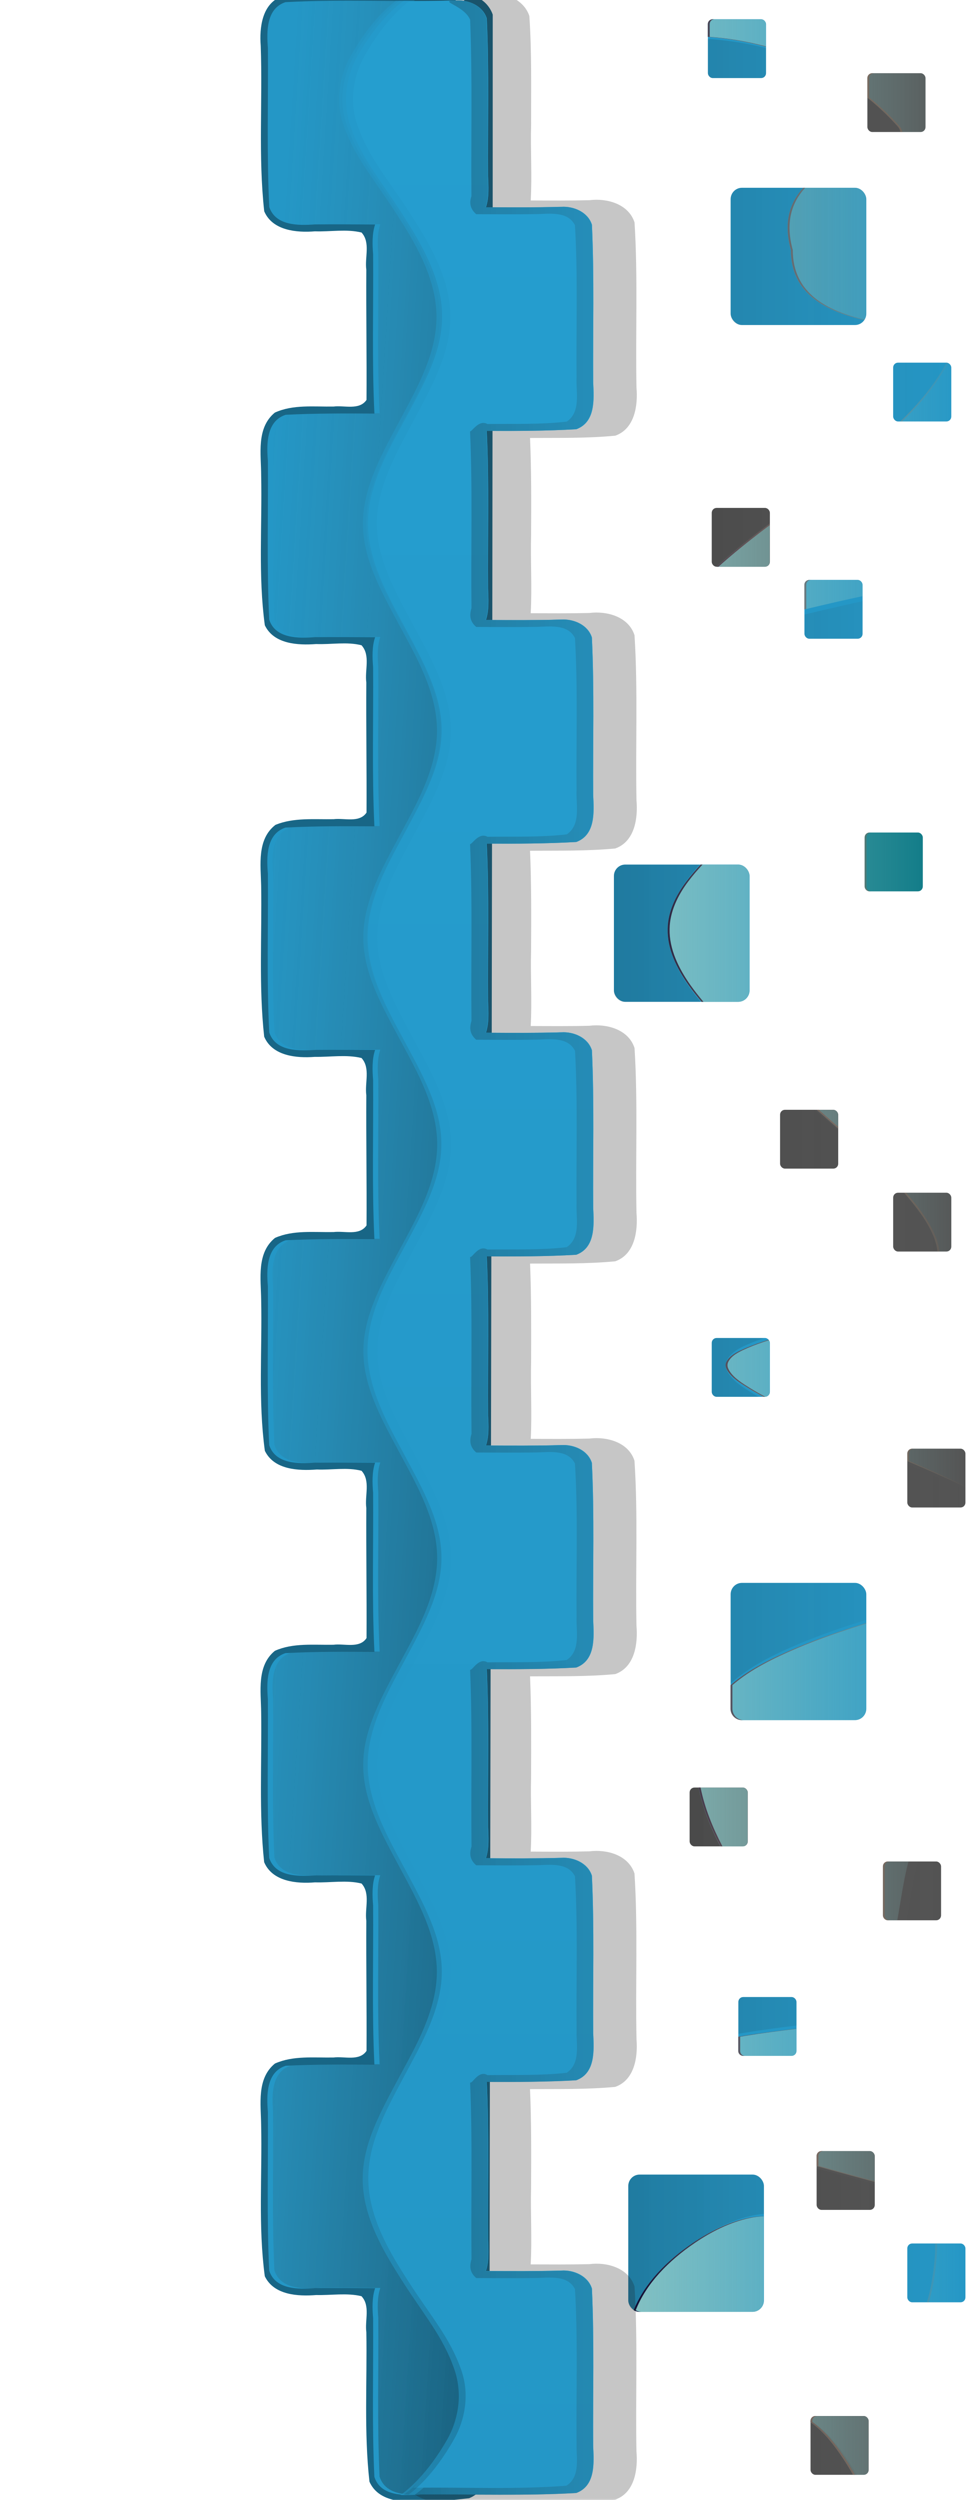 <?xml version="1.0" encoding="UTF-8" standalone="no"?>
<svg
   xmlns:dc="http://purl.org/dc/elements/1.1/"
   xmlns:cc="http://creativecommons.org/ns#"
   xmlns:rdf="http://www.w3.org/1999/02/22-rdf-syntax-ns#"
   xmlns:svg="http://www.w3.org/2000/svg"
   xmlns="http://www.w3.org/2000/svg"
   xmlns:xlink="http://www.w3.org/1999/xlink"
   xmlns:sodipodi="http://sodipodi.sourceforge.net/DTD/sodipodi-0.dtd"
   xmlns:inkscape="http://www.inkscape.org/namespaces/inkscape"
   width="280"
   height="720"
   viewBox="0 0 74.083 190.5"
   version="1.1"
   id="svg8"
   inkscape:version="1.0.2-2 (e86c870879, 2021-01-15)"
   sodipodi:docname="Cloud_borda.svg"
   inkscape:export-filename="\\wsl$\Debian\home\kisaki\i-educar\ieducar\intranet\imagens\login\bg_art_3.png"
   inkscape:export-xdpi="120"
   inkscape:export-ydpi="120">
  <defs
     id="defs2">
    <linearGradient
       inkscape:collect="always"
       id="linearGradient1494">
      <stop
         style="stop-color:#86c2c2;stop-opacity:1"
         offset="0"
         id="stop1490" />
      <stop
         style="stop-color:#86c2c2;stop-opacity:0"
         offset="1"
         id="stop1492" />
    </linearGradient>
    <linearGradient
       inkscape:collect="always"
       id="linearGradient1488">
      <stop
         style="stop-color:#000030;stop-opacity:1"
         offset="0"
         id="stop1484" />
      <stop
         style="stop-color:#f37530;stop-opacity:0"
         offset="1"
         id="stop1486" />
    </linearGradient>
    <inkscape:path-effect
       effect="powerstroke"
       id="path-effect1420"
       is_visible="true"
       lpeversion="1"
       offset_points="1,0.355"
       sort_points="true"
       interpolator_type="CubicBezierJohan"
       interpolator_beta="0.2"
       start_linecap_type="zerowidth"
       linejoin_type="extrp_arc"
       miter_limit="4"
       scale_width="1"
       end_linecap_type="zerowidth" />
    <inkscape:path-effect
       effect="bspline"
       id="path-effect1418"
       is_visible="true"
       lpeversion="1"
       weight="33.333"
       steps="2"
       helper_size="0"
       apply_no_weight="true"
       apply_with_weight="true"
       only_selected="false" />
    <mask
       maskUnits="userSpaceOnUse"
       id="mask11812-1">
      <rect
         style="opacity:1;fill:#ffffff;fill-rule:evenodd;stroke:none;stroke-width:0.529;stroke-linecap:round;stroke-linejoin:round;paint-order:stroke fill markers"
         id="rect11814-9"
         width="297"
         height="210"
         x="3.3984375e-06"
         y="3.8085939e-06" />
    </mask>
    <linearGradient
       inkscape:collect="always"
       id="linearGradient7539">
      <stop
         style="stop-color:#000000;stop-opacity:0.517"
         offset="0"
         id="stop7535" />
      <stop
         style="stop-color:#4d4d4d;stop-opacity:0"
         offset="1"
         id="stop7537" />
    </linearGradient>
    <linearGradient
       inkscape:collect="always"
       id="linearGradient13358">
      <stop
         style="stop-color:#000000;stop-opacity:0.5"
         offset="0"
         id="stop13354" />
      <stop
         style="stop-color:#4d4d4d;stop-opacity:0"
         offset="1"
         id="stop13356" />
    </linearGradient>
    <clipPath
       clipPathUnits="userSpaceOnUse"
       id="clipPath1450">
      <rect
         style="display:inline;opacity:0.735;mix-blend-mode:normal;fill:none;fill-rule:evenodd;stroke:none;stroke-width:0.529;stroke-linecap:round;stroke-linejoin:round;paint-order:stroke fill markers"
         id="rect1452"
         width="220"
         height="210"
         x="76.448"
         y="0" />
    </clipPath>
    <clipPath
       clipPathUnits="userSpaceOnUse"
       id="clipPath1680">
      <rect
         style="opacity:0.735;fill:#cccccc;fill-rule:evenodd;stroke:none;stroke-width:0.529;stroke-linecap:round;stroke-linejoin:round;paint-order:stroke fill markers"
         id="rect1682"
         width="227.542"
         height="190.5"
         x="111.125"
         y="0" />
    </clipPath>
    <clipPath
       clipPathUnits="userSpaceOnUse"
       id="clipPath2741">
      <rect
         style="opacity:0.5;fill:#ff0000;fill-rule:evenodd;stroke:none;stroke-width:0.529;stroke-linecap:round;stroke-linejoin:round;paint-order:stroke fill markers"
         id="rect2743"
         width="285.75"
         height="190.5"
         x="-2.8976821e-14"
         y="-2.8421709e-14" />
    </clipPath>
    <clipPath
       clipPathUnits="userSpaceOnUse"
       id="clipPath1146">
      <path
         id="path1148"
         style="display:inline;opacity:0.713;mix-blend-mode:normal;fill:#f32e21;fill-opacity:1;fill-rule:evenodd;stroke:none;stroke-width:2;stroke-linecap:round;stroke-linejoin:round;stroke-miterlimit:4;stroke-dasharray:none;paint-order:stroke fill markers"
         d="m 118.982,1.462 c -4.333,0.129 -8.683,-0.103 -13.006,0.129 -1.475,0.49 -1.433,2.251 -1.337,3.507 0.031,4.044 -0.096,8.103 0.103,12.139 0.485,1.443 2.217,1.416 3.474,1.328 1.529,-0.018 3.061,-0.005 4.592,0.005 -0.241,0.705 -0.209,1.568 -0.153,2.275 0.031,4.044 -0.095,8.102 0.098,12.138 0.002,0.01 0.008,0.017 0.011,0.027 -2.259,-0.014 -4.517,-0.019 -6.769,0.094 -1.484,0.481 -1.46,2.254 -1.357,3.517 0.029,4.041 -0.093,8.094 0.1,12.126 0.469,1.461 2.236,1.435 3.496,1.338 1.523,-0.016 3.048,-0.005 4.574,0.004 -0.244,0.708 -0.211,1.574 -0.153,2.282 0.03,4.044 -0.095,8.101 0.098,12.136 0.003,0.007 0.006,0.014 0.009,0.022 -2.264,-0.014 -4.528,-0.019 -6.785,0.099 -1.467,0.491 -1.447,2.245 -1.339,3.503 0.033,4.046 -0.1,8.106 0.103,12.142 0.503,1.505 2.316,1.399 3.608,1.33 1.485,-0.015 2.972,-0.004 4.459,0.005 -0.245,0.712 -0.209,1.582 -0.153,2.294 0.031,4.04 -0.096,8.093 0.098,12.124 0.002,0.009 0.008,0.016 0.01,0.025 -2.26,-0.012 -4.521,-0.016 -6.774,0.091 -1.482,0.486 -1.454,2.258 -1.352,3.52 0.029,4.041 -0.093,8.096 0.1,12.129 0.479,1.446 2.214,1.429 3.472,1.337 1.53,-0.017 3.063,-0.006 4.596,0.004 -0.244,0.712 -0.209,1.581 -0.151,2.291 0.031,4.04 -0.098,8.093 0.1,12.124 0.003,0.009 0.006,0.016 0.01,0.024 -2.266,-0.014 -4.532,-0.019 -6.79,0.102 -1.475,0.49 -1.433,2.252 -1.337,3.507 0.029,4.042 -0.093,8.097 0.1,12.131 0.502,1.508 2.316,1.405 3.611,1.335 1.484,-0.016 2.971,-0.005 4.458,0.005 -0.245,0.712 -0.209,1.582 -0.151,2.292 0.031,4.041 -0.096,8.094 0.098,12.126 0.003,0.007 0.006,0.015 0.009,0.022 -2.258,-0.014 -4.516,-0.019 -6.767,0.094 -1.484,0.481 -1.46,2.254 -1.357,3.517 0.029,4.041 -0.093,8.095 0.1,12.126 0.469,1.461 2.236,1.434 3.496,1.337 1.523,-0.016 3.049,-0.004 4.575,0.005 -0.245,0.712 -0.211,1.583 -0.153,2.291 0.031,4.039 -0.096,8.091 0.098,12.121 0.491,1.515 2.328,1.421 3.621,1.342 3.92,-0.036 7.859,0.108 11.767,-0.118 1.479,-0.548 1.343,-2.296 1.286,-3.566 -0.027,-4.014 0.088,-8.04 -0.096,-12.046 -0.299,-0.959 -1.377,-1.434 -2.331,-1.371 h -5.3e-4 c -1.914,0.055 -3.83,0.042 -5.746,0.03 0.249,-0.739 0.189,-1.648 0.158,-2.392 -0.034,-4.009 0.095,-8.032 -0.1,-12.033 -0.001,-0.005 -0.004,-0.009 -0.005,-0.014 2.28,0.01 4.56,0.005 6.83,-0.124 1.49,-0.548 1.346,-2.313 1.293,-3.589 -0.031,-4.009 0.09,-8.032 -0.1,-12.033 -0.301,-0.959 -1.381,-1.428 -2.334,-1.363 -1.912,0.056 -3.828,0.042 -5.743,0.03 0.25,-0.732 0.194,-1.631 0.158,-2.372 -0.027,-4.015 0.088,-8.042 -0.096,-12.049 -0.003,-0.007 -0.005,-0.013 -0.008,-0.02 2.28,0.01 4.56,0.006 6.83,-0.122 1.489,-0.549 1.346,-2.313 1.293,-3.589 -0.034,-4.012 0.097,-8.037 -0.102,-12.04 -0.303,-0.961 -1.375,-1.414 -2.328,-1.357 -1.913,0.055 -3.829,0.042 -5.744,0.031 0.238,-0.701 0.199,-1.555 0.157,-2.261 -0.033,-4.052 0.092,-8.116 -0.098,-12.16 -0.003,-0.007 -0.005,-0.013 -0.008,-0.02 2.281,0.011 4.562,0.007 6.832,-0.125 1.486,-0.551 1.343,-2.314 1.29,-3.589 -0.03,-4.007 0.087,-8.027 -0.098,-12.026 -0.301,-0.963 -1.374,-1.433 -2.331,-1.371 h -5.3e-4 c -1.913,0.057 -3.829,0.043 -5.746,0.03 0.249,-0.739 0.188,-1.648 0.158,-2.392 -0.034,-4.009 0.095,-8.031 -0.1,-12.031 -0.002,-0.006 -0.005,-0.011 -0.006,-0.017 2.283,0.011 4.566,0.006 6.839,-0.125 1.475,-0.554 1.343,-2.296 1.284,-3.568 -0.028,-4.015 0.091,-8.043 -0.099,-12.049 -0.303,-0.961 -1.374,-1.426 -2.33,-1.366 -1.914,0.055 -3.83,0.042 -5.746,0.03 0.249,-0.739 0.189,-1.649 0.158,-2.393 -0.034,-4.009 0.095,-8.031 -0.1,-12.031 -10e-4,-0.006 -0.004,-0.011 -0.006,-0.016 2.283,0.011 4.564,0.005 6.835,-0.127 1.479,-0.548 1.343,-2.295 1.287,-3.565 -0.027,-4.015 0.088,-8.042 -0.096,-12.049 -0.3,-0.963 -1.377,-1.427 -2.331,-1.369 h -5.3e-4 c -1.914,0.055 -3.831,0.042 -5.747,0.03 0.249,-0.732 0.194,-1.631 0.158,-2.372 -0.027,-4.015 0.088,-8.042 -0.096,-12.049 -0.299,-0.961 -1.378,-1.43 -2.331,-1.369 z" />
    </clipPath>
    <clipPath
       clipPathUnits="userSpaceOnUse"
       id="clipPath1242">
      <path
         id="path1244"
         style="display:inline;opacity:0.691;mix-blend-mode:normal;fill:#00ff00;fill-opacity:1;fill-rule:evenodd;stroke:none;stroke-width:2;stroke-linecap:round;stroke-linejoin:round;stroke-miterlimit:4;stroke-dasharray:none;paint-order:stroke fill markers"
         d="m 119.219,-42.07 c -4.333,0.129 -8.683,-0.103 -13.006,0.129 -1.475,0.49 -1.433,2.251 -1.337,3.507 0.031,4.044 -0.096,8.103 0.103,12.139 0.485,1.443 2.217,1.416 3.474,1.328 1.529,-0.018 3.061,-0.005 4.592,0.005 -0.241,0.705 -0.209,1.568 -0.153,2.275 0.031,4.044 -0.095,8.102 0.098,12.138 0.002,0.009 0.008,0.017 0.011,0.027 -2.259,-0.014 -4.517,-0.019 -6.769,0.094 -1.484,0.481 -1.46,2.254 -1.357,3.517 0.029,4.041 -0.093,8.094 0.1,12.126 0.469,1.461 2.236,1.435 3.496,1.338 1.523,-0.016 3.048,-0.005 4.574,0.004 -0.244,0.708 -0.211,1.574 -0.153,2.282 0.03,4.044 -0.095,8.101 0.098,12.136 0.003,0.007 0.006,0.014 0.009,0.022 -2.264,-0.014 -4.528,-0.019 -6.785,0.099 -1.467,0.491 -1.447,2.245 -1.339,3.503 0.033,4.046 -0.1,8.106 0.103,12.142 0.503,1.505 2.316,1.399 3.608,1.33 1.485,-0.015 2.972,-0.004 4.459,0.005 -0.245,0.712 -0.209,1.582 -0.153,2.294 0.031,4.04 -0.096,8.093 0.098,12.124 0.002,0.009 0.008,0.016 0.01,0.025 -2.26,-0.012 -4.521,-0.016 -6.774,0.091 -1.482,0.486 -1.454,2.258 -1.352,3.52 0.029,4.041 -0.093,8.096 0.1,12.129 0.479,1.446 2.214,1.429 3.472,1.337 1.53,-0.017 3.063,-0.006 4.596,0.004 -0.244,0.712 -0.209,1.581 -0.151,2.291 0.031,4.04 -0.098,8.093 0.1,12.124 0.003,0.009 0.006,0.016 0.01,0.024 -2.266,-0.014 -4.532,-0.019 -6.79,0.102 -1.475,0.49 -1.433,2.252 -1.337,3.507 0.029,4.042 -0.093,8.097 0.1,12.131 0.502,1.508 2.316,1.405 3.611,1.335 1.484,-0.016 2.971,-0.005 4.458,0.005 -0.245,0.712 -0.209,1.582 -0.151,2.292 0.031,4.041 -0.096,8.094 0.098,12.126 0.003,0.007 0.006,0.015 0.009,0.022 -2.258,-0.014 -4.516,-0.019 -6.767,0.094 -1.484,0.481 -1.46,2.254 -1.357,3.517 0.029,4.041 -0.093,8.095 0.1,12.126 0.469,1.461 2.236,1.434 3.496,1.337 1.523,-0.016 3.049,-0.004 4.575,0.005 -0.245,0.712 -0.211,1.583 -0.153,2.291 0.031,4.039 -0.096,8.091 0.098,12.121 0.491,1.515 2.328,1.421 3.621,1.342 3.92,-0.036 7.859,0.108 11.767,-0.118 1.479,-0.548 1.343,-2.296 1.286,-3.566 -0.027,-4.014 0.088,-8.04 -0.096,-12.046 -0.299,-0.959 -1.377,-1.434 -2.331,-1.371 h -5.3e-4 c -1.914,0.055 -3.83,0.042 -5.746,0.03 0.249,-0.739 0.189,-1.648 0.158,-2.392 -0.034,-4.009 0.095,-8.032 -0.1,-12.033 -10e-4,-0.005 -0.004,-0.009 -0.005,-0.014 2.28,0.01 4.56,0.005 6.83,-0.124 1.49,-0.548 1.346,-2.313 1.293,-3.589 -0.031,-4.009 0.09,-8.032 -0.1,-12.033 -0.301,-0.959 -1.381,-1.428 -2.334,-1.363 -1.912,0.056 -3.828,0.042 -5.743,0.03 0.25,-0.732 0.194,-1.631 0.158,-2.372 -0.027,-4.015 0.088,-8.042 -0.096,-12.049 -0.003,-0.007 -0.005,-0.013 -0.008,-0.02 2.28,0.01 4.56,0.006 6.83,-0.122 1.489,-0.549 1.346,-2.313 1.293,-3.589 -0.034,-4.012 0.097,-8.037 -0.102,-12.04 -0.303,-0.961 -1.375,-1.414 -2.328,-1.357 -1.913,0.055 -3.829,0.042 -5.744,0.031 0.238,-0.701 0.199,-1.555 0.157,-2.261 -0.033,-4.052 0.092,-8.116 -0.098,-12.16 -0.003,-0.007 -0.005,-0.013 -0.008,-0.02 2.281,0.011 4.562,0.007 6.832,-0.125 1.486,-0.551 1.343,-2.314 1.29,-3.589 -0.03,-4.007 0.087,-8.027 -0.098,-12.026 -0.301,-0.963 -1.374,-1.433 -2.331,-1.371 h -5.3e-4 c -1.913,0.057 -3.829,0.043 -5.746,0.03 0.249,-0.739 0.188,-1.648 0.158,-2.392 -0.034,-4.009 0.095,-8.031 -0.1,-12.031 -0.002,-0.006 -0.005,-0.011 -0.006,-0.017 2.283,0.011 4.566,0.006 6.839,-0.125 1.475,-0.554 1.343,-2.296 1.284,-3.568 -0.028,-4.015 0.091,-8.043 -0.099,-12.049 -0.303,-0.961 -1.374,-1.426 -2.33,-1.366 -1.914,0.055 -3.83,0.042 -5.746,0.03 0.249,-0.739 0.189,-1.649 0.158,-2.393 -0.034,-4.009 0.095,-8.031 -0.1,-12.03 -0.001,-0.006 -0.004,-0.011 -0.006,-0.016 2.283,0.011 4.564,0.005 6.835,-0.127 1.479,-0.548 1.343,-2.295 1.287,-3.565 -0.027,-4.015 0.088,-8.042 -0.096,-12.049 -0.3,-0.963 -1.377,-1.427 -2.331,-1.369 h -5.3e-4 c -1.914,0.055 -3.831,0.042 -5.747,0.03 0.249,-0.732 0.194,-1.631 0.158,-2.372 -0.027,-4.015 0.088,-8.042 -0.096,-12.049 -0.299,-0.961 -1.378,-1.43 -2.331,-1.369 z" />
    </clipPath>
    <linearGradient
       inkscape:collect="always"
       xlink:href="#linearGradient13358"
       id="linearGradient1390"
       gradientUnits="userSpaceOnUse"
       gradientTransform="matrix(0.91,0,0,0.91,-654.328,-786.659)"
       x1="765.039"
       y1="970.061"
       x2="800.186"
       y2="970.061" />
    <linearGradient
       inkscape:collect="always"
       xlink:href="#linearGradient1494"
       id="linearGradient1392"
       gradientUnits="userSpaceOnUse"
       gradientTransform="matrix(0.91,0,0,0.91,-282.741,-377.999)"
       x1="362.725"
       y1="520.004"
       x2="391.689"
       y2="520.004" />
    <linearGradient
       inkscape:collect="always"
       xlink:href="#linearGradient1488"
       id="linearGradient2101"
       gradientUnits="userSpaceOnUse"
       gradientTransform="matrix(0.91,0,0,0.91,-282.735,-378.007)"
       x1="362.725"
       y1="520.004"
       x2="391.689"
       y2="520.004" />
    <filter
       inkscape:collect="always"
       style="color-interpolation-filters:sRGB"
       id="filter1373-2"
       x="-0.07"
       width="1.14"
       y="-0.007"
       height="1.013">
      <feGaussianBlur
         inkscape:collect="always"
         stdDeviation="0.524"
         id="feGaussianBlur1375-2" />
    </filter>
    <linearGradient
       inkscape:collect="always"
       xlink:href="#linearGradient1056"
       id="linearGradient1050"
       x1="-2.306"
       y1="47.535"
       x2="219.317"
       y2="47.535"
       gradientUnits="userSpaceOnUse"
       gradientTransform="matrix(0,0.858,-0.853,0,76.238,2.013)" />
    <linearGradient
       inkscape:collect="always"
       id="linearGradient1056">
      <stop
         style="stop-color:#26a0d2;stop-opacity:1"
         offset="0"
         id="stop1052" />
      <stop
         style="stop-color:#2497c6;stop-opacity:1"
         offset="1"
         id="stop1054" />
    </linearGradient>
    <linearGradient
       inkscape:collect="always"
       xlink:href="#linearGradient7539"
       id="linearGradient995-0"
       x1="94.635"
       y1="-131.031"
       x2="68.515"
       y2="-132.673"
       gradientUnits="userSpaceOnUse"
       gradientTransform="matrix(1,0,0,0.998,-52.041,230.21)" />
    <filter
       inkscape:collect="always"
       style="color-interpolation-filters:sRGB"
       id="filter1052-3"
       x="-0.019"
       width="1.038"
       y="-0.002"
       height="1.003">
      <feGaussianBlur
         inkscape:collect="always"
         stdDeviation="0.129"
         id="feGaussianBlur1054-0" />
    </filter>
    <filter
       inkscape:collect="always"
       style="color-interpolation-filters:sRGB"
       id="filter1006-8"
       x="-0.018"
       width="1.036"
       y="-0.002"
       height="1.003">
      <feGaussianBlur
         inkscape:collect="always"
         stdDeviation="0.13"
         id="feGaussianBlur1008-8" />
    </filter>
    <filter
       inkscape:collect="always"
       style="color-interpolation-filters:sRGB"
       id="filter1084-4"
       x="-0.028"
       width="1.056"
       y="-0.002"
       height="1.003">
      <feGaussianBlur
         inkscape:collect="always"
         stdDeviation="0.126"
         id="feGaussianBlur1086-6" />
    </filter>
    <linearGradient
       inkscape:collect="always"
       xlink:href="#linearGradient7539"
       id="linearGradient369"
       gradientUnits="userSpaceOnUse"
       gradientTransform="matrix(0.265,0,0,0.265,-108.138,-43.531)"
       x1="831.823"
       y1="365.625"
       x2="950.021"
       y2="365.625" />
  </defs>
  <sodipodi:namedview
     id="base"
     pagecolor="#ffffff"
     bordercolor="#666666"
     borderopacity="1.0"
     inkscape:pageopacity="0.0"
     inkscape:pageshadow="2"
     inkscape:zoom="0.60977587"
     inkscape:cx="413.62112"
     inkscape:cy="380.71384"
     inkscape:document-units="mm"
     inkscape:current-layer="layer1"
     inkscape:document-rotation="0"
     showgrid="false"
     width="298mm"
     units="px"
     inkscape:window-width="1366"
     inkscape:window-height="705"
     inkscape:window-x="-8"
     inkscape:window-y="-8"
     inkscape:window-maximized="1"
     inkscape:snap-page="true"
     showguides="true"
     inkscape:guide-bbox="true"
     inkscape:snap-bbox="true"
     inkscape:bbox-paths="true"
     inkscape:bbox-nodes="true"
     inkscape:snap-global="true"
     inkscape:snap-bbox-edge-midpoints="true" />
  <g
     inkscape:label="Layer 1"
     inkscape:groupmode="layer"
     id="layer1">
    <g
       id="g1944-8"
       transform="translate(-47.06,79.394)"
       style="fill:#2497c6;fill-opacity:1">
      <rect
         style="display:inline;mix-blend-mode:normal;fill:#2497c6;fill-opacity:1;fill-rule:evenodd;stroke:none;stroke-width:2;stroke-linecap:round;stroke-linejoin:round;stroke-miterlimit:4;stroke-dasharray:none;paint-order:stroke fill markers"
         id="rect981-45"
         width="10.34"
         height="10.459"
         x="-104.191"
         y="3.051"
         rx="0.862"
         ry="0.872"
         transform="scale(-1)" />
      <path
         id="rect976-6"
         style="display:inline;mix-blend-mode:screen;fill:#2497c6;fill-opacity:1;fill-rule:evenodd;stroke:none;stroke-width:2;stroke-linecap:round;stroke-linejoin:round;stroke-miterlimit:4;stroke-dasharray:none;paint-order:stroke fill markers"
         d="m 102.732,-3.131 c 0.47,0 0.848,-0.383 0.848,-0.859 v -8.583 c 0,-0.476 -0.378,-0.859 -0.848,-0.859 h 0.521 c 0.47,0 0.848,0.383 0.848,0.859 v 8.583 c 0,0.476 -0.378,0.859 -0.848,0.859 z" />
      <path
         id="path1146-0"
         style="display:inline;mix-blend-mode:multiply;fill:#2497c6;fill-opacity:1;fill-rule:evenodd;stroke:none;stroke-width:2;stroke-linecap:round;stroke-linejoin:round;stroke-miterlimit:4;stroke-dasharray:none;paint-order:stroke fill markers"
         d="m 95.431,-3.131 c -0.47,0 -0.848,-0.383 -0.848,-0.859 v -8.583 c 0,-0.476 0.378,-0.859 0.848,-0.859 h -0.521 c -0.47,0 -0.848,0.383 -0.848,0.859 v 8.583 c 0,0.476 0.378,0.859 0.848,0.859 z" />
    </g>
    <g
       id="g1620"
       transform="translate(-48.177,-0.486)"
       style="fill:#2497c6;fill-opacity:1">
      <rect
         style="display:inline;mix-blend-mode:normal;fill:#2497c6;fill-opacity:1;fill-rule:evenodd;stroke:none;stroke-width:2;stroke-linecap:round;stroke-linejoin:round;stroke-miterlimit:4;stroke-dasharray:none;paint-order:stroke fill markers"
         id="rect981-4-8"
         width="4.431"
         height="4.482"
         x="-106.562"
         y="-6.434"
         rx="0.369"
         ry="0.374"
         transform="scale(-1)" />
      <path
         id="rect976-9-7"
         style="display:inline;mix-blend-mode:screen;fill:#2497c6;fill-opacity:1;fill-rule:evenodd;stroke:none;stroke-width:2;stroke-linecap:round;stroke-linejoin:round;stroke-miterlimit:4;stroke-dasharray:none;paint-order:stroke fill markers"
         d="m 105.937,6.4 c 0.201,0 0.364,-0.164 0.364,-0.368 V 2.354 c 0,-0.204 -0.162,-0.368 -0.364,-0.368 h 0.223 c 0.201,0 0.364,0.164 0.364,0.368 v 3.678 c 0,0.204 -0.162,0.368 -0.364,0.368 z" />
      <path
         id="path1146-9-8"
         style="display:inline;mix-blend-mode:soft-light;fill:#2497c6;fill-opacity:1;fill-rule:evenodd;stroke:none;stroke-width:2;stroke-linecap:round;stroke-linejoin:round;stroke-miterlimit:4;stroke-dasharray:none;paint-order:stroke fill markers"
         d="m 102.808,6.4 c -0.201,0 -0.364,-0.164 -0.364,-0.368 V 2.354 c 0,-0.204 0.162,-0.368 0.364,-0.368 h -0.223 c -0.201,0 -0.364,0.164 -0.364,0.368 v 3.678 c 0,0.204 0.162,0.368 0.364,0.368 z" />
    </g>
    <g
       id="g1632"
       transform="translate(-36.022,3.626)"
       style="fill:#545454;fill-opacity:1">
      <rect
         style="display:inline;mix-blend-mode:normal;fill:#545454;fill-opacity:1;fill-rule:evenodd;stroke:none;stroke-width:2;stroke-linecap:round;stroke-linejoin:round;stroke-miterlimit:4;stroke-dasharray:none;paint-order:stroke fill markers"
         id="rect1626"
         width="4.431"
         height="4.482"
         x="-106.562"
         y="-6.434"
         rx="0.369"
         ry="0.374"
         transform="scale(-1)" />
      <path
         id="path1628"
         style="display:inline;mix-blend-mode:screen;fill:#545454;fill-opacity:1;fill-rule:evenodd;stroke:none;stroke-width:2;stroke-linecap:round;stroke-linejoin:round;stroke-miterlimit:4;stroke-dasharray:none;paint-order:stroke fill markers"
         d="m 105.937,6.4 c 0.201,0 0.364,-0.164 0.364,-0.368 V 2.354 c 0,-0.204 -0.162,-0.368 -0.364,-0.368 h 0.223 c 0.201,0 0.364,0.164 0.364,0.368 v 3.678 c 0,0.204 -0.162,0.368 -0.364,0.368 z" />
      <path
         id="path1630"
         style="display:inline;mix-blend-mode:soft-light;fill:#545454;fill-opacity:1;fill-rule:evenodd;stroke:none;stroke-width:2;stroke-linecap:round;stroke-linejoin:round;stroke-miterlimit:4;stroke-dasharray:none;paint-order:stroke fill markers"
         d="m 102.808,6.4 c -0.201,0 -0.364,-0.164 -0.364,-0.368 V 2.354 c 0,-0.204 0.162,-0.368 0.364,-0.368 h -0.223 c -0.201,0 -0.364,0.164 -0.364,0.368 v 3.678 c 0,0.204 0.162,0.368 0.364,0.368 z" />
    </g>
    <g
       id="g1632-6"
       transform="translate(-34.057,25.684)"
       style="fill:#2497c6;fill-opacity:1">
      <rect
         style="display:inline;mix-blend-mode:normal;fill:#2497c6;fill-opacity:1;fill-rule:evenodd;stroke:none;stroke-width:2;stroke-linecap:round;stroke-linejoin:round;stroke-miterlimit:4;stroke-dasharray:none;paint-order:stroke fill markers"
         id="rect1626-7"
         width="4.431"
         height="4.482"
         x="-106.562"
         y="-6.434"
         rx="0.369"
         ry="0.374"
         transform="scale(-1)" />
      <path
         id="path1628-0"
         style="display:inline;mix-blend-mode:screen;fill:#2497c6;fill-opacity:1;fill-rule:evenodd;stroke:none;stroke-width:2;stroke-linecap:round;stroke-linejoin:round;stroke-miterlimit:4;stroke-dasharray:none;paint-order:stroke fill markers"
         d="m 105.937,6.4 c 0.201,0 0.364,-0.164 0.364,-0.368 V 2.354 c 0,-0.204 -0.162,-0.368 -0.364,-0.368 h 0.223 c 0.201,0 0.364,0.164 0.364,0.368 v 3.678 c 0,0.204 -0.162,0.368 -0.364,0.368 z" />
      <path
         id="path1630-1"
         style="display:inline;mix-blend-mode:soft-light;fill:#2497c6;fill-opacity:1;fill-rule:evenodd;stroke:none;stroke-width:2;stroke-linecap:round;stroke-linejoin:round;stroke-miterlimit:4;stroke-dasharray:none;paint-order:stroke fill markers"
         d="m 102.808,6.4 c -0.201,0 -0.364,-0.164 -0.364,-0.368 V 2.354 c 0,-0.204 0.162,-0.368 0.364,-0.368 h -0.223 c -0.201,0 -0.364,0.164 -0.364,0.368 v 3.678 c 0,0.204 0.162,0.368 0.364,0.368 z" />
    </g>
    <g
       id="g1632-8"
       transform="translate(-47.884,36.754)"
       style="fill:#545454;fill-opacity:1">
      <rect
         style="display:inline;mix-blend-mode:normal;fill:#545454;fill-opacity:1;fill-rule:evenodd;stroke:none;stroke-width:2;stroke-linecap:round;stroke-linejoin:round;stroke-miterlimit:4;stroke-dasharray:none;paint-order:stroke fill markers"
         id="rect1626-0"
         width="4.431"
         height="4.482"
         x="-106.562"
         y="-6.434"
         rx="0.369"
         ry="0.374"
         transform="scale(-1)" />
      <path
         id="path1628-8"
         style="display:inline;mix-blend-mode:screen;fill:#545454;fill-opacity:1;fill-rule:evenodd;stroke:none;stroke-width:2;stroke-linecap:round;stroke-linejoin:round;stroke-miterlimit:4;stroke-dasharray:none;paint-order:stroke fill markers"
         d="m 105.937,6.4 c 0.201,0 0.364,-0.164 0.364,-0.368 V 2.354 c 0,-0.204 -0.162,-0.368 -0.364,-0.368 h 0.223 c 0.201,0 0.364,0.164 0.364,0.368 v 3.678 c 0,0.204 -0.162,0.368 -0.364,0.368 z" />
      <path
         id="path1630-7"
         style="display:inline;mix-blend-mode:soft-light;fill:#545454;fill-opacity:1;fill-rule:evenodd;stroke:none;stroke-width:2;stroke-linecap:round;stroke-linejoin:round;stroke-miterlimit:4;stroke-dasharray:none;paint-order:stroke fill markers"
         d="m 102.808,6.4 c -0.201,0 -0.364,-0.164 -0.364,-0.368 V 2.354 c 0,-0.204 0.162,-0.368 0.364,-0.368 h -0.223 c -0.201,0 -0.364,0.164 -0.364,0.368 v 3.678 c 0,0.204 0.162,0.368 0.364,0.368 z" />
    </g>
    <g
       id="g1632-0"
       transform="translate(-40.819,42.24)"
       style="fill:#2497c6;fill-opacity:1">
      <rect
         style="display:inline;mix-blend-mode:normal;fill:#2497c6;fill-opacity:1;fill-rule:evenodd;stroke:none;stroke-width:2;stroke-linecap:round;stroke-linejoin:round;stroke-miterlimit:4;stroke-dasharray:none;paint-order:stroke fill markers"
         id="rect1626-73"
         width="4.431"
         height="4.482"
         x="-106.562"
         y="-6.434"
         rx="0.369"
         ry="0.374"
         transform="scale(-1)" />
      <path
         id="path1628-6"
         style="display:inline;mix-blend-mode:screen;fill:#2497c6;fill-opacity:1;fill-rule:evenodd;stroke:none;stroke-width:2;stroke-linecap:round;stroke-linejoin:round;stroke-miterlimit:4;stroke-dasharray:none;paint-order:stroke fill markers"
         d="m 105.937,6.4 c 0.201,0 0.364,-0.164 0.364,-0.368 V 2.354 c 0,-0.204 -0.162,-0.368 -0.364,-0.368 h 0.223 c 0.201,0 0.364,0.164 0.364,0.368 v 3.678 c 0,0.204 -0.162,0.368 -0.364,0.368 z" />
      <path
         id="path1630-6"
         style="display:inline;mix-blend-mode:soft-light;fill:#2497c6;fill-opacity:1;fill-rule:evenodd;stroke:none;stroke-width:2;stroke-linecap:round;stroke-linejoin:round;stroke-miterlimit:4;stroke-dasharray:none;paint-order:stroke fill markers"
         d="m 102.808,6.4 c -0.201,0 -0.364,-0.164 -0.364,-0.368 V 2.354 c 0,-0.204 0.162,-0.368 0.364,-0.368 h -0.223 c -0.201,0 -0.364,0.164 -0.364,0.368 v 3.678 c 0,0.204 0.162,0.368 0.364,0.368 z" />
    </g>
    <g
       id="g1632-4"
       transform="translate(-36.229,61.491)"
       style="fill:#027381;fill-opacity:1">
      <rect
         style="display:inline;mix-blend-mode:normal;fill:#027381;fill-opacity:1;fill-rule:evenodd;stroke:none;stroke-width:2;stroke-linecap:round;stroke-linejoin:round;stroke-miterlimit:4;stroke-dasharray:none;paint-order:stroke fill markers"
         id="rect1626-1"
         width="4.431"
         height="4.482"
         x="-106.562"
         y="-6.434"
         rx="0.369"
         ry="0.374"
         transform="scale(-1)" />
      <path
         id="path1628-67"
         style="display:inline;mix-blend-mode:screen;fill:#027381;fill-opacity:1;fill-rule:evenodd;stroke:none;stroke-width:2;stroke-linecap:round;stroke-linejoin:round;stroke-miterlimit:4;stroke-dasharray:none;paint-order:stroke fill markers"
         d="m 105.937,6.4 c 0.201,0 0.364,-0.164 0.364,-0.368 V 2.354 c 0,-0.204 -0.162,-0.368 -0.364,-0.368 h 0.223 c 0.201,0 0.364,0.164 0.364,0.368 v 3.678 c 0,0.204 -0.162,0.368 -0.364,0.368 z" />
      <path
         id="path1630-8"
         style="display:inline;mix-blend-mode:soft-light;fill:#027381;fill-opacity:1;fill-rule:evenodd;stroke:none;stroke-width:2;stroke-linecap:round;stroke-linejoin:round;stroke-miterlimit:4;stroke-dasharray:none;paint-order:stroke fill markers"
         d="m 102.808,6.4 c -0.201,0 -0.364,-0.164 -0.364,-0.368 V 2.354 c 0,-0.204 0.162,-0.368 0.364,-0.368 h -0.223 c -0.201,0 -0.364,0.164 -0.364,0.368 v 3.678 c 0,0.204 0.162,0.368 0.364,0.368 z" />
    </g>
    <g
       id="g1632-66"
       transform="translate(-42.676,82.62)"
       style="fill:#545454;fill-opacity:1">
      <rect
         style="display:inline;mix-blend-mode:normal;fill:#545454;fill-opacity:1;fill-rule:evenodd;stroke:none;stroke-width:2;stroke-linecap:round;stroke-linejoin:round;stroke-miterlimit:4;stroke-dasharray:none;paint-order:stroke fill markers"
         id="rect1626-2"
         width="4.431"
         height="4.482"
         x="-106.562"
         y="-6.434"
         rx="0.369"
         ry="0.374"
         transform="scale(-1)" />
      <path
         id="path1628-2"
         style="display:inline;mix-blend-mode:screen;fill:#545454;fill-opacity:1;fill-rule:evenodd;stroke:none;stroke-width:2;stroke-linecap:round;stroke-linejoin:round;stroke-miterlimit:4;stroke-dasharray:none;paint-order:stroke fill markers"
         d="m 105.937,6.4 c 0.201,0 0.364,-0.164 0.364,-0.368 V 2.354 c 0,-0.204 -0.162,-0.368 -0.364,-0.368 h 0.223 c 0.201,0 0.364,0.164 0.364,0.368 v 3.678 c 0,0.204 -0.162,0.368 -0.364,0.368 z" />
      <path
         id="path1630-82"
         style="display:inline;mix-blend-mode:soft-light;fill:#545454;fill-opacity:1;fill-rule:evenodd;stroke:none;stroke-width:2;stroke-linecap:round;stroke-linejoin:round;stroke-miterlimit:4;stroke-dasharray:none;paint-order:stroke fill markers"
         d="m 102.808,6.4 c -0.201,0 -0.364,-0.164 -0.364,-0.368 V 2.354 c 0,-0.204 0.162,-0.368 0.364,-0.368 h -0.223 c -0.201,0 -0.364,0.164 -0.364,0.368 v 3.678 c 0,0.204 0.162,0.368 0.364,0.368 z" />
    </g>
    <g
       id="g1632-1"
       transform="translate(-34.056,88.94)"
       style="fill:#545454;fill-opacity:1">
      <rect
         style="display:inline;mix-blend-mode:normal;fill:#545454;fill-opacity:1;fill-rule:evenodd;stroke:none;stroke-width:2;stroke-linecap:round;stroke-linejoin:round;stroke-miterlimit:4;stroke-dasharray:none;paint-order:stroke fill markers"
         id="rect1626-16"
         width="4.431"
         height="4.482"
         x="-106.562"
         y="-6.434"
         rx="0.369"
         ry="0.374"
         transform="scale(-1)" />
      <path
         id="path1628-88"
         style="display:inline;mix-blend-mode:screen;fill:#545454;fill-opacity:1;fill-rule:evenodd;stroke:none;stroke-width:2;stroke-linecap:round;stroke-linejoin:round;stroke-miterlimit:4;stroke-dasharray:none;paint-order:stroke fill markers"
         d="m 105.937,6.4 c 0.201,0 0.364,-0.164 0.364,-0.368 V 2.354 c 0,-0.204 -0.162,-0.368 -0.364,-0.368 h 0.223 c 0.201,0 0.364,0.164 0.364,0.368 v 3.678 c 0,0.204 -0.162,0.368 -0.364,0.368 z" />
      <path
         id="path1630-64"
         style="display:inline;mix-blend-mode:soft-light;fill:#545454;fill-opacity:1;fill-rule:evenodd;stroke:none;stroke-width:2;stroke-linecap:round;stroke-linejoin:round;stroke-miterlimit:4;stroke-dasharray:none;paint-order:stroke fill markers"
         d="m 102.808,6.4 c -0.201,0 -0.364,-0.164 -0.364,-0.368 V 2.354 c 0,-0.204 0.162,-0.368 0.364,-0.368 h -0.223 c -0.201,0 -0.364,0.164 -0.364,0.368 v 3.678 c 0,0.204 0.162,0.368 0.364,0.368 z" />
    </g>
    <g
       id="g1632-9"
       transform="translate(-47.884,100.009)"
       style="fill:#2497c6;fill-opacity:1">
      <rect
         style="display:inline;mix-blend-mode:normal;fill:#2497c6;fill-opacity:1;fill-rule:evenodd;stroke:none;stroke-width:2;stroke-linecap:round;stroke-linejoin:round;stroke-miterlimit:4;stroke-dasharray:none;paint-order:stroke fill markers"
         id="rect1626-9"
         width="4.431"
         height="4.482"
         x="-106.562"
         y="-6.434"
         rx="0.369"
         ry="0.374"
         transform="scale(-1)" />
      <path
         id="path1628-9"
         style="display:inline;mix-blend-mode:screen;fill:#2497c6;fill-opacity:1;fill-rule:evenodd;stroke:none;stroke-width:2;stroke-linecap:round;stroke-linejoin:round;stroke-miterlimit:4;stroke-dasharray:none;paint-order:stroke fill markers"
         d="m 105.937,6.4 c 0.201,0 0.364,-0.164 0.364,-0.368 V 2.354 c 0,-0.204 -0.162,-0.368 -0.364,-0.368 h 0.223 c 0.201,0 0.364,0.164 0.364,0.368 v 3.678 c 0,0.204 -0.162,0.368 -0.364,0.368 z" />
      <path
         id="path1630-70"
         style="display:inline;mix-blend-mode:soft-light;fill:#2497c6;fill-opacity:1;fill-rule:evenodd;stroke:none;stroke-width:2;stroke-linecap:round;stroke-linejoin:round;stroke-miterlimit:4;stroke-dasharray:none;paint-order:stroke fill markers"
         d="m 102.808,6.4 c -0.201,0 -0.364,-0.164 -0.364,-0.368 V 2.354 c 0,-0.204 0.162,-0.368 0.364,-0.368 h -0.223 c -0.201,0 -0.364,0.164 -0.364,0.368 v 3.678 c 0,0.204 0.162,0.368 0.364,0.368 z" />
    </g>
    <g
       id="g1632-2"
       transform="translate(-32.979,108.444)"
       style="fill:#545454;fill-opacity:1">
      <rect
         style="display:inline;mix-blend-mode:normal;fill:#545454;fill-opacity:1;fill-rule:evenodd;stroke:none;stroke-width:2;stroke-linecap:round;stroke-linejoin:round;stroke-miterlimit:4;stroke-dasharray:none;paint-order:stroke fill markers"
         id="rect1626-70"
         width="4.431"
         height="4.482"
         x="-106.562"
         y="-6.434"
         rx="0.369"
         ry="0.374"
         transform="scale(-1)" />
      <path
         id="path1628-63"
         style="display:inline;mix-blend-mode:screen;fill:#545454;fill-opacity:1;fill-rule:evenodd;stroke:none;stroke-width:2;stroke-linecap:round;stroke-linejoin:round;stroke-miterlimit:4;stroke-dasharray:none;paint-order:stroke fill markers"
         d="m 105.937,6.4 c 0.201,0 0.364,-0.164 0.364,-0.368 V 2.354 c 0,-0.204 -0.162,-0.368 -0.364,-0.368 h 0.223 c 0.201,0 0.364,0.164 0.364,0.368 v 3.678 c 0,0.204 -0.162,0.368 -0.364,0.368 z" />
      <path
         id="path1630-4"
         style="display:inline;mix-blend-mode:soft-light;fill:#545454;fill-opacity:1;fill-rule:evenodd;stroke:none;stroke-width:2;stroke-linecap:round;stroke-linejoin:round;stroke-miterlimit:4;stroke-dasharray:none;paint-order:stroke fill markers"
         d="m 102.808,6.4 c -0.201,0 -0.364,-0.164 -0.364,-0.368 V 2.354 c 0,-0.204 0.162,-0.368 0.364,-0.368 h -0.223 c -0.201,0 -0.364,0.164 -0.364,0.368 v 3.678 c 0,0.204 0.162,0.368 0.364,0.368 z" />
    </g>
    <g
       id="g1632-19"
       transform="translate(-49.569,134.267)"
       style="fill:#545454;fill-opacity:1">
      <rect
         style="display:inline;mix-blend-mode:normal;fill:#545454;fill-opacity:1;fill-rule:evenodd;stroke:none;stroke-width:2;stroke-linecap:round;stroke-linejoin:round;stroke-miterlimit:4;stroke-dasharray:none;paint-order:stroke fill markers"
         id="rect1626-24"
         width="4.431"
         height="4.482"
         x="-106.562"
         y="-6.434"
         rx="0.369"
         ry="0.374"
         transform="scale(-1)" />
      <path
         id="path1628-3"
         style="display:inline;mix-blend-mode:screen;fill:#545454;fill-opacity:1;fill-rule:evenodd;stroke:none;stroke-width:2;stroke-linecap:round;stroke-linejoin:round;stroke-miterlimit:4;stroke-dasharray:none;paint-order:stroke fill markers"
         d="m 105.937,6.4 c 0.201,0 0.364,-0.164 0.364,-0.368 V 2.354 c 0,-0.204 -0.162,-0.368 -0.364,-0.368 h 0.223 c 0.201,0 0.364,0.164 0.364,0.368 v 3.678 c 0,0.204 -0.162,0.368 -0.364,0.368 z" />
      <path
         id="path1630-0"
         style="display:inline;mix-blend-mode:soft-light;fill:#545454;fill-opacity:1;fill-rule:evenodd;stroke:none;stroke-width:2;stroke-linecap:round;stroke-linejoin:round;stroke-miterlimit:4;stroke-dasharray:none;paint-order:stroke fill markers"
         d="m 102.808,6.4 c -0.201,0 -0.364,-0.164 -0.364,-0.368 V 2.354 c 0,-0.204 0.162,-0.368 0.364,-0.368 h -0.223 c -0.201,0 -0.364,0.164 -0.364,0.368 v 3.678 c 0,0.204 0.162,0.368 0.364,0.368 z" />
    </g>
    <g
       id="g1632-7"
       transform="translate(-34.836,139.902)"
       style="fill:#545454;fill-opacity:1">
      <rect
         style="display:inline;mix-blend-mode:normal;fill:#545454;fill-opacity:1;fill-rule:evenodd;stroke:none;stroke-width:2;stroke-linecap:round;stroke-linejoin:round;stroke-miterlimit:4;stroke-dasharray:none;paint-order:stroke fill markers"
         id="rect1626-72"
         width="4.431"
         height="4.482"
         x="-106.562"
         y="-6.434"
         rx="0.369"
         ry="0.374"
         transform="scale(-1)" />
      <path
         id="path1628-02"
         style="display:inline;mix-blend-mode:screen;fill:#545454;fill-opacity:1;fill-rule:evenodd;stroke:none;stroke-width:2;stroke-linecap:round;stroke-linejoin:round;stroke-miterlimit:4;stroke-dasharray:none;paint-order:stroke fill markers"
         d="m 105.937,6.4 c 0.201,0 0.364,-0.164 0.364,-0.368 V 2.354 c 0,-0.204 -0.162,-0.368 -0.364,-0.368 h 0.223 c 0.201,0 0.364,0.164 0.364,0.368 v 3.678 c 0,0.204 -0.162,0.368 -0.364,0.368 z" />
      <path
         id="path1630-3"
         style="display:inline;mix-blend-mode:soft-light;fill:#545454;fill-opacity:1;fill-rule:evenodd;stroke:none;stroke-width:2;stroke-linecap:round;stroke-linejoin:round;stroke-miterlimit:4;stroke-dasharray:none;paint-order:stroke fill markers"
         d="m 102.808,6.4 c -0.201,0 -0.364,-0.164 -0.364,-0.368 V 2.354 c 0,-0.204 0.162,-0.368 0.364,-0.368 h -0.223 c -0.201,0 -0.364,0.164 -0.364,0.368 v 3.678 c 0,0.204 0.162,0.368 0.364,0.368 z" />
    </g>
    <g
       id="g1632-46"
       transform="translate(-45.856,150.232)"
       style="fill:#2497c6;fill-opacity:1">
      <rect
         style="display:inline;mix-blend-mode:normal;fill:#2497c6;fill-opacity:1;fill-rule:evenodd;stroke:none;stroke-width:2;stroke-linecap:round;stroke-linejoin:round;stroke-miterlimit:4;stroke-dasharray:none;paint-order:stroke fill markers"
         id="rect1626-5"
         width="4.431"
         height="4.482"
         x="-106.562"
         y="-6.434"
         rx="0.369"
         ry="0.374"
         transform="scale(-1)" />
      <path
         id="path1628-7"
         style="display:inline;mix-blend-mode:screen;fill:#2497c6;fill-opacity:1;fill-rule:evenodd;stroke:none;stroke-width:2;stroke-linecap:round;stroke-linejoin:round;stroke-miterlimit:4;stroke-dasharray:none;paint-order:stroke fill markers"
         d="m 105.937,6.4 c 0.201,0 0.364,-0.164 0.364,-0.368 V 2.354 c 0,-0.204 -0.162,-0.368 -0.364,-0.368 h 0.223 c 0.201,0 0.364,0.164 0.364,0.368 v 3.678 c 0,0.204 -0.162,0.368 -0.364,0.368 z" />
      <path
         id="path1630-03"
         style="display:inline;mix-blend-mode:soft-light;fill:#2497c6;fill-opacity:1;fill-rule:evenodd;stroke:none;stroke-width:2;stroke-linecap:round;stroke-linejoin:round;stroke-miterlimit:4;stroke-dasharray:none;paint-order:stroke fill markers"
         d="m 102.808,6.4 c -0.201,0 -0.364,-0.164 -0.364,-0.368 V 2.354 c 0,-0.204 0.162,-0.368 0.364,-0.368 h -0.223 c -0.201,0 -0.364,0.164 -0.364,0.368 v 3.678 c 0,0.204 0.162,0.368 0.364,0.368 z" />
    </g>
    <g
       id="g1632-49"
       transform="translate(-39.89,161.97)"
       style="fill:#545454;fill-opacity:1">
      <rect
         style="display:inline;mix-blend-mode:normal;fill:#545454;fill-opacity:1;fill-rule:evenodd;stroke:none;stroke-width:2;stroke-linecap:round;stroke-linejoin:round;stroke-miterlimit:4;stroke-dasharray:none;paint-order:stroke fill markers"
         id="rect1626-6"
         width="4.431"
         height="4.482"
         x="-106.562"
         y="-6.434"
         rx="0.369"
         ry="0.374"
         transform="scale(-1)" />
      <path
         id="path1628-04"
         style="display:inline;mix-blend-mode:screen;fill:#545454;fill-opacity:1;fill-rule:evenodd;stroke:none;stroke-width:2;stroke-linecap:round;stroke-linejoin:round;stroke-miterlimit:4;stroke-dasharray:none;paint-order:stroke fill markers"
         d="m 105.937,6.4 c 0.201,0 0.364,-0.164 0.364,-0.368 V 2.354 c 0,-0.204 -0.162,-0.368 -0.364,-0.368 h 0.223 c 0.201,0 0.364,0.164 0.364,0.368 v 3.678 c 0,0.204 -0.162,0.368 -0.364,0.368 z" />
      <path
         id="path1630-86"
         style="display:inline;mix-blend-mode:soft-light;fill:#545454;fill-opacity:1;fill-rule:evenodd;stroke:none;stroke-width:2;stroke-linecap:round;stroke-linejoin:round;stroke-miterlimit:4;stroke-dasharray:none;paint-order:stroke fill markers"
         d="m 102.808,6.4 c -0.201,0 -0.364,-0.164 -0.364,-0.368 V 2.354 c 0,-0.204 0.162,-0.368 0.364,-0.368 h -0.223 c -0.201,0 -0.364,0.164 -0.364,0.368 v 3.678 c 0,0.204 0.162,0.368 0.364,0.368 z" />
    </g>
    <g
       id="g1632-05"
       transform="translate(-32.979,169.013)"
       style="fill:#2497c6;fill-opacity:1">
      <rect
         style="display:inline;mix-blend-mode:normal;fill:#2497c6;fill-opacity:1;fill-rule:evenodd;stroke:none;stroke-width:2;stroke-linecap:round;stroke-linejoin:round;stroke-miterlimit:4;stroke-dasharray:none;paint-order:stroke fill markers"
         id="rect1626-3"
         width="4.431"
         height="4.482"
         x="-106.562"
         y="-6.434"
         rx="0.369"
         ry="0.374"
         transform="scale(-1)" />
      <path
         id="path1628-26"
         style="display:inline;mix-blend-mode:screen;fill:#2497c6;fill-opacity:1;fill-rule:evenodd;stroke:none;stroke-width:2;stroke-linecap:round;stroke-linejoin:round;stroke-miterlimit:4;stroke-dasharray:none;paint-order:stroke fill markers"
         d="m 105.937,6.4 c 0.201,0 0.364,-0.164 0.364,-0.368 V 2.354 c 0,-0.204 -0.162,-0.368 -0.364,-0.368 h 0.223 c 0.201,0 0.364,0.164 0.364,0.368 v 3.678 c 0,0.204 -0.162,0.368 -0.364,0.368 z" />
      <path
         id="path1630-869"
         style="display:inline;mix-blend-mode:soft-light;fill:#2497c6;fill-opacity:1;fill-rule:evenodd;stroke:none;stroke-width:2;stroke-linecap:round;stroke-linejoin:round;stroke-miterlimit:4;stroke-dasharray:none;paint-order:stroke fill markers"
         d="m 102.808,6.4 c -0.201,0 -0.364,-0.164 -0.364,-0.368 V 2.354 c 0,-0.204 0.162,-0.368 0.364,-0.368 h -0.223 c -0.201,0 -0.364,0.164 -0.364,0.368 v 3.678 c 0,0.204 0.162,0.368 0.364,0.368 z" />
    </g>
    <g
       id="g1632-44"
       transform="translate(-40.355,182.159)"
       style="fill:#545454;fill-opacity:1">
      <rect
         style="display:inline;mix-blend-mode:normal;fill:#545454;fill-opacity:1;fill-rule:evenodd;stroke:none;stroke-width:2;stroke-linecap:round;stroke-linejoin:round;stroke-miterlimit:4;stroke-dasharray:none;paint-order:stroke fill markers"
         id="rect1626-4"
         width="4.431"
         height="4.482"
         x="-106.562"
         y="-6.434"
         rx="0.369"
         ry="0.374"
         transform="scale(-1)" />
      <path
         id="path1628-06"
         style="display:inline;mix-blend-mode:screen;fill:#545454;fill-opacity:1;fill-rule:evenodd;stroke:none;stroke-width:2;stroke-linecap:round;stroke-linejoin:round;stroke-miterlimit:4;stroke-dasharray:none;paint-order:stroke fill markers"
         d="m 105.937,6.4 c 0.201,0 0.364,-0.164 0.364,-0.368 V 2.354 c 0,-0.204 -0.162,-0.368 -0.364,-0.368 h 0.223 c 0.201,0 0.364,0.164 0.364,0.368 v 3.678 c 0,0.204 -0.162,0.368 -0.364,0.368 z" />
      <path
         id="path1630-16"
         style="display:inline;mix-blend-mode:soft-light;fill:#545454;fill-opacity:1;fill-rule:evenodd;stroke:none;stroke-width:2;stroke-linecap:round;stroke-linejoin:round;stroke-miterlimit:4;stroke-dasharray:none;paint-order:stroke fill markers"
         d="m 102.808,6.4 c -0.201,0 -0.364,-0.164 -0.364,-0.368 V 2.354 c 0,-0.204 0.162,-0.368 0.364,-0.368 h -0.223 c -0.201,0 -0.364,0.164 -0.364,0.368 v 3.678 c 0,0.204 0.162,0.368 0.364,0.368 z" />
    </g>
    <g
       id="g1944"
       transform="translate(-38.164,27.819)"
       style="fill:#2497c6;fill-opacity:1">
      <rect
         style="display:inline;mix-blend-mode:normal;fill:#2497c6;fill-opacity:1;fill-rule:evenodd;stroke:none;stroke-width:2;stroke-linecap:round;stroke-linejoin:round;stroke-miterlimit:4;stroke-dasharray:none;paint-order:stroke fill markers"
         id="rect981"
         width="10.34"
         height="10.459"
         x="-104.191"
         y="3.051"
         rx="0.862"
         ry="0.872"
         transform="scale(-1)" />
      <path
         id="rect976"
         style="display:inline;mix-blend-mode:screen;fill:#2497c6;fill-opacity:1;fill-rule:evenodd;stroke:none;stroke-width:2;stroke-linecap:round;stroke-linejoin:round;stroke-miterlimit:4;stroke-dasharray:none;paint-order:stroke fill markers"
         d="m 102.732,-3.131 c 0.47,0 0.848,-0.383 0.848,-0.859 v -8.583 c 0,-0.476 -0.378,-0.859 -0.848,-0.859 h 0.521 c 0.47,0 0.848,0.383 0.848,0.859 v 8.583 c 0,0.476 -0.378,0.859 -0.848,0.859 z" />
      <path
         id="path1146"
         style="display:inline;mix-blend-mode:multiply;fill:#2497c6;fill-opacity:1;fill-rule:evenodd;stroke:none;stroke-width:2;stroke-linecap:round;stroke-linejoin:round;stroke-miterlimit:4;stroke-dasharray:none;paint-order:stroke fill markers"
         d="m 95.431,-3.131 c -0.47,0 -0.848,-0.383 -0.848,-0.859 v -8.583 c 0,-0.476 0.378,-0.859 0.848,-0.859 h -0.521 c -0.47,0 -0.848,0.383 -0.848,0.859 v 8.583 c 0,0.476 0.378,0.859 0.848,0.859 z" />
    </g>
    <g
       id="g1944-6"
       transform="translate(-38.164,134.133)"
       style="fill:#2497c6;fill-opacity:1">
      <rect
         style="display:inline;mix-blend-mode:normal;fill:#2497c6;fill-opacity:1;fill-rule:evenodd;stroke:none;stroke-width:2;stroke-linecap:round;stroke-linejoin:round;stroke-miterlimit:4;stroke-dasharray:none;paint-order:stroke fill markers"
         id="rect981-452"
         width="10.34"
         height="10.459"
         x="-104.191"
         y="3.051"
         rx="0.862"
         ry="0.872"
         transform="scale(-1)" />
      <path
         id="rect976-0"
         style="display:inline;mix-blend-mode:screen;fill:#2497c6;fill-opacity:1;fill-rule:evenodd;stroke:none;stroke-width:2;stroke-linecap:round;stroke-linejoin:round;stroke-miterlimit:4;stroke-dasharray:none;paint-order:stroke fill markers"
         d="m 102.732,-3.131 c 0.47,0 0.848,-0.383 0.848,-0.859 v -8.583 c 0,-0.476 -0.378,-0.859 -0.848,-0.859 h 0.521 c 0.47,0 0.848,0.383 0.848,0.859 v 8.583 c 0,0.476 -0.378,0.859 -0.848,0.859 z" />
      <path
         id="path1146-2"
         style="display:inline;mix-blend-mode:multiply;fill:#2497c6;fill-opacity:1;fill-rule:evenodd;stroke:none;stroke-width:2;stroke-linecap:round;stroke-linejoin:round;stroke-miterlimit:4;stroke-dasharray:none;paint-order:stroke fill markers"
         d="m 95.431,-3.131 c -0.47,0 -0.848,-0.383 -0.848,-0.859 v -8.583 c 0,-0.476 0.378,-0.859 0.848,-0.859 h -0.521 c -0.47,0 -0.848,0.383 -0.848,0.859 v 8.583 c 0,0.476 0.378,0.859 0.848,0.859 z" />
    </g>
    <g
       id="g1944-80"
       transform="translate(-45.966,179.224)"
       style="fill:#2497c6;fill-opacity:1">
      <rect
         style="display:inline;mix-blend-mode:normal;fill:#2497c6;fill-opacity:1;fill-rule:evenodd;stroke:none;stroke-width:2;stroke-linecap:round;stroke-linejoin:round;stroke-miterlimit:4;stroke-dasharray:none;paint-order:stroke fill markers"
         id="rect981-44"
         width="10.34"
         height="10.459"
         x="-104.191"
         y="3.051"
         rx="0.862"
         ry="0.872"
         transform="scale(-1)" />
      <path
         id="rect976-3"
         style="display:inline;mix-blend-mode:screen;fill:#2497c6;fill-opacity:1;fill-rule:evenodd;stroke:none;stroke-width:2;stroke-linecap:round;stroke-linejoin:round;stroke-miterlimit:4;stroke-dasharray:none;paint-order:stroke fill markers"
         d="m 102.732,-3.131 c 0.47,0 0.848,-0.383 0.848,-0.859 v -8.583 c 0,-0.476 -0.378,-0.859 -0.848,-0.859 h 0.521 c 0.47,0 0.848,0.383 0.848,0.859 v 8.583 c 0,0.476 -0.378,0.859 -0.848,0.859 z" />
      <path
         id="path1146-4"
         style="display:inline;mix-blend-mode:multiply;fill:#2497c6;fill-opacity:1;fill-rule:evenodd;stroke:none;stroke-width:2;stroke-linecap:round;stroke-linejoin:round;stroke-miterlimit:4;stroke-dasharray:none;paint-order:stroke fill markers"
         d="m 95.431,-3.131 c -0.47,0 -0.848,-0.383 -0.848,-0.859 v -8.583 c 0,-0.476 0.378,-0.859 0.848,-0.859 h -0.521 c -0.47,0 -0.848,0.383 -0.848,0.859 v 8.583 c 0,0.476 0.378,0.859 0.848,0.859 z" />
    </g>
    <path
       id="path1386"
       style="display:inline;mix-blend-mode:color-dodge;fill:url(#linearGradient1392);fill-opacity:1;fill-rule:evenodd;stroke:none;stroke-width:2;stroke-linecap:round;stroke-linejoin:round;stroke-miterlimit:4;stroke-dasharray:none;paint-order:stroke fill markers"
       d="m 54.31,1.472 c -0.205,0 -0.369,0.167 -0.369,0.374 v 0.968 c 1.444,0.11 2.939,0.357 4.432,0.762 V 1.846 c 0,-0.207 -0.165,-0.374 -0.369,-0.374 z m 12.154,4.112 c -0.205,0 -0.369,0.166 -0.369,0.373 V 7.437 c 0.807,0.647 1.578,1.367 2.299,2.172 0.149,0.166 0.217,0.317 0.222,0.458 h 1.541 c 0.205,0 0.369,-0.166 0.369,-0.373 v -3.736 c 0,-0.207 -0.165,-0.373 -0.369,-0.373 z m -5.245,8.731 c -1.015,1.107 -1.535,2.61 -0.947,4.741 0,3.37 2.706,4.671 5.591,5.336 0.094,-0.14 0.149,-0.308 0.149,-0.49 v -8.716 c 0,-0.483 -0.384,-0.872 -0.862,-0.872 z M 72.126,27.643 c -0.884,1.662 -2.114,3.125 -3.517,4.482 h 3.513 c 0.205,0 0.369,-0.167 0.369,-0.374 v -3.735 c 0,-0.205 -0.163,-0.371 -0.365,-0.373 z M 58.665,39.916 c -0.251,0.188 -0.503,0.376 -0.754,0.567 -1.12,0.855 -2.235,1.754 -3.304,2.711 h 3.688 c 0.205,0 0.369,-0.167 0.369,-0.374 z m 3.003,4.283 c -0.205,0 -0.369,0.167 -0.369,0.374 v 1.873 c 0.815,-0.194 1.631,-0.389 2.456,-0.577 0.652,-0.149 1.312,-0.295 1.976,-0.435 V 44.573 c 0,-0.207 -0.165,-0.374 -0.369,-0.374 z m 4.59,19.251 c -0.205,0 -0.369,0.166 -0.369,0.373 v 3.736 c 0,0.207 0.164,0.373 0.369,0.373 h 3.693 c 0.205,0 0.369,-0.166 0.369,-0.373 v -3.736 c 0,-0.207 -0.164,-0.373 -0.369,-0.373 z m -12.863,2.441 c -0.387,0.414 -0.756,0.843 -1.097,1.295 -0.795,1.056 -1.398,2.309 -1.415,3.618 -0.032,1.524 0.683,2.994 1.592,4.279 0.311,0.437 0.643,0.858 0.989,1.268 h 2.791 c 0.477,0 0.862,-0.389 0.862,-0.872 v -8.716 c 0,-0.483 -0.385,-0.872 -0.862,-0.872 z m 8.86,18.688 c 0.54,0.472 1.08,0.947 1.619,1.426 v -1.053 c 0,-0.207 -0.165,-0.373 -0.369,-0.373 z m 6.652,6.319 c 0.193,0.222 0.383,0.446 0.569,0.675 0.603,0.741 1.175,1.534 1.577,2.424 0.197,0.43 0.348,0.901 0.392,1.384 h 0.679 c 0.205,0 0.369,-0.167 0.369,-0.374 v -3.735 c 0,-0.207 -0.165,-0.374 -0.369,-0.374 z M 58.577,102.102 c -0.596,0.186 -1.184,0.392 -1.754,0.637 -0.516,0.228 -1.037,0.457 -1.349,0.862 -0.099,0.13 -0.172,0.277 -0.173,0.421 -0.01,0.157 0.063,0.324 0.161,0.479 0.361,0.556 0.981,0.924 1.588,1.305 0.368,0.227 0.747,0.439 1.13,0.644 h 0.116 c 0.205,0 0.369,-0.166 0.369,-0.373 v -3.736 c 0,-0.092 -0.034,-0.174 -0.088,-0.239 z m 10.93,8.3 c -0.205,0 -0.369,0.167 -0.369,0.374 v 0.567 c 1.482,0.635 2.968,1.284 4.432,1.992 V 110.776 c 0,-0.207 -0.164,-0.374 -0.369,-0.374 z m -3.495,13.292 c -1.849,0.564 -3.668,1.179 -5.435,1.929 -1.755,0.748 -3.507,1.593 -4.905,2.8 v 1.793 c 0,0.483 0.384,0.872 0.862,0.872 h 8.617 c 0.477,0 0.862,-0.389 0.862,-0.872 z m -12.768,12.532 c 0.314,1.564 0.922,3.063 1.666,4.483 h 1.7 c 0.205,0 0.369,-0.167 0.369,-0.374 v -3.735 c 0,-0.207 -0.165,-0.374 -0.369,-0.374 z m 14.406,5.634 c -0.205,0 -0.369,0.166 -0.369,0.373 v 3.736 c 0,0.207 0.164,0.373 0.369,0.373 h 0.739 c 0.27,-1.496 0.463,-3.005 0.851,-4.482 z m -6.957,12.742 c -1.352,0.162 -2.693,0.329 -4.014,0.546 -0.139,0.024 -0.278,0.048 -0.418,0.071 v 1.08 c 0,0.207 0.165,0.374 0.369,0.374 h 3.693 c 0.205,0 0.369,-0.167 0.369,-0.374 z m 1.903,9.326 c -0.205,0 -0.369,0.167 -0.369,0.374 v 0.761 c 1.293,0.37 2.578,0.704 3.813,1.044 0.206,0.056 0.412,0.111 0.619,0.166 v -1.972 c 0,-0.207 -0.165,-0.374 -0.37,-0.374 z m -4.385,4.969 c -0.415,0.011 -0.828,0.056 -1.225,0.14 -1.531,0.324 -2.938,1.053 -4.177,1.89 -2.035,1.381 -3.714,3.116 -4.516,5.128 0.129,0.077 0.278,0.125 0.439,0.125 h 8.616 c 0.477,0 0.862,-0.389 0.862,-0.872 z m 13.058,2.074 c 0.015,0.688 -0.044,1.375 -0.129,2.039 -0.105,0.832 -0.261,1.653 -0.498,2.443 h 2.559 c 0.205,0 0.369,-0.167 0.369,-0.374 v -3.735 c 0,-0.207 -0.164,-0.374 -0.369,-0.374 z m -9.137,13.146 c -0.205,0 -0.369,0.167 -0.369,0.374 v 0.088 c 1.087,0.76 1.902,1.893 2.431,2.682 0.314,0.467 0.586,0.915 0.822,1.339 h 0.809 c 0.205,0 0.369,-0.167 0.369,-0.374 v -3.735 c 0,-0.207 -0.165,-0.374 -0.369,-0.374 z" />
    <path
       id="path1384"
       style="color:#000000;font-style:normal;font-variant:normal;font-weight:normal;font-stretch:normal;font-size:medium;line-height:normal;font-family:sans-serif;font-variant-ligatures:normal;font-variant-position:normal;font-variant-caps:normal;font-variant-numeric:normal;font-variant-alternates:normal;font-variant-east-asian:normal;font-feature-settings:normal;font-variation-settings:normal;text-indent:0;text-align:start;text-decoration:none;text-decoration-line:none;text-decoration-style:solid;text-decoration-color:#000000;letter-spacing:normal;word-spacing:normal;text-transform:none;writing-mode:lr-tb;direction:ltr;text-orientation:mixed;dominant-baseline:auto;baseline-shift:baseline;text-anchor:start;white-space:normal;shape-padding:0;shape-margin:0;inline-size:0;clip-rule:nonzero;display:inline;overflow:visible;visibility:visible;opacity:0.502;isolation:auto;mix-blend-mode:normal;color-interpolation:sRGB;color-interpolation-filters:linearRGB;solid-color:#000000;solid-opacity:1;vector-effect:none;fill:url(#linearGradient1390);fill-opacity:1;fill-rule:evenodd;stroke:none;stroke-width:0.265;stroke-linecap:round;stroke-linejoin:round;stroke-miterlimit:4;stroke-dasharray:none;stroke-dashoffset:0;stroke-opacity:1;paint-order:stroke fill markers;color-rendering:auto;image-rendering:auto;shape-rendering:auto;text-rendering:auto;enable-background:accumulate;stop-color:#000000"
       d="m 53.954,2.967 v 2.614 c 0,0.207 0.165,0.374 0.369,0.374 h 3.693 c 0.205,0 0.369,-0.167 0.369,-0.374 V 3.671 c -1.497,-0.387 -2.991,-0.611 -4.432,-0.703 z m 12.155,4.444 v 2.282 c 0,0.207 0.164,0.373 0.369,0.373 H 68.884 C 68.792,9.96 68.701,9.853 68.608,9.749 67.829,8.875 66.99,8.099 66.109,7.411 Z m -9.561,6.904 c -0.477,0 -0.862,0.389 -0.862,0.872 v 8.716 c 0,0.483 0.384,0.872 0.862,0.872 h 8.617 c 0.477,0 0.862,-0.389 0.862,-0.872 v -8.716 c 0,-0.483 -0.384,-0.872 -0.862,-0.872 z m 11.896,13.327 c -0.205,0 -0.369,0.167 -0.369,0.374 v 3.735 c 0,0.207 0.164,0.374 0.369,0.374 h 0.169 c 1.438,-1.361 2.702,-2.819 3.606,-4.473 -0.026,-0.006 -0.054,-0.01 -0.082,-0.01 z M 54.617,38.712 c -0.205,0 -0.369,0.167 -0.369,0.374 v 3.735 c 0,0.19 0.139,0.344 0.32,0.369 1.146,-1.041 2.347,-2.006 3.551,-2.922 0.187,-0.142 0.374,-0.281 0.561,-0.421 v -0.761 c 0,-0.207 -0.165,-0.374 -0.369,-0.374 z m 11.127,7.102 c -0.52,0.112 -1.038,0.227 -1.552,0.344 -0.966,0.219 -1.924,0.447 -2.879,0.673 v 1.477 c 0,0.207 0.165,0.374 0.369,0.374 h 3.693 c 0.205,0 0.369,-0.167 0.369,-0.374 z M 47.652,65.891 c -0.477,0 -0.862,0.389 -0.862,0.872 v 8.716 c 0,0.483 0.384,0.872 0.862,0.872 h 5.752 c -0.287,-0.35 -0.567,-0.705 -0.83,-1.075 -0.938,-1.312 -1.672,-2.848 -1.65,-4.477 0.029,-1.405 0.656,-2.721 1.484,-3.809 0.289,-0.38 0.594,-0.745 0.914,-1.098 z m 12.173,18.688 c -0.205,0 -0.369,0.166 -0.369,0.373 v 3.736 c 0,0.207 0.164,0.373 0.369,0.373 h 3.693 c 0.205,0 0.37,-0.166 0.37,-0.373 v -2.546 c -0.591,-0.525 -1.183,-1.045 -1.776,-1.563 z m 8.619,6.319 c -0.205,0 -0.369,0.167 -0.369,0.374 v 3.735 c 0,0.207 0.164,0.374 0.369,0.374 h 3.031 C 71.429,94.961 71.288,94.538 71.111,94.138 70.731,93.289 70.174,92.521 69.581,91.788 69.336,91.485 69.081,91.19 68.822,90.898 Z M 54.617,101.968 c -0.205,0 -0.369,0.166 -0.369,0.373 v 3.736 c 0,0.207 0.165,0.373 0.369,0.373 h 3.214 c -0.199,-0.113 -0.397,-0.228 -0.592,-0.348 -0.611,-0.371 -1.267,-0.775 -1.696,-1.409 -0.131,-0.191 -0.223,-0.426 -0.219,-0.683 0.012,-0.239 0.111,-0.455 0.249,-0.624 0.393,-0.483 0.959,-0.746 1.484,-0.965 0.391,-0.167 0.788,-0.316 1.189,-0.453 z m 14.535,9.603 v 2.941 c 0,0.207 0.165,0.374 0.369,0.374 h 3.693 c 0.205,0 0.369,-0.167 0.369,-0.374 v -0.96 c -1.461,-0.7 -2.948,-1.345 -4.432,-1.98 z m -12.604,9.059 c -0.477,0 -0.862,0.389 -0.862,0.872 v 6.783 c 1.466,-1.313 3.303,-2.21 5.127,-2.979 1.701,-0.721 3.445,-1.319 5.213,-1.865 v -1.939 c 0,-0.483 -0.384,-0.872 -0.862,-0.872 z m -3.617,15.597 c -0.205,0 -0.369,0.167 -0.369,0.374 v 3.735 c 0,0.207 0.164,0.374 0.369,0.374 h 1.963 c -0.728,-1.414 -1.318,-2.912 -1.627,-4.483 z m 17.021,5.634 c -0.391,1.449 -0.584,2.967 -0.854,4.482 h 2.26 c 0.205,0 0.369,-0.166 0.369,-0.373 v -3.736 c 0,-0.207 -0.165,-0.373 -0.369,-0.373 z m -13.307,10.329 c -0.205,0 -0.37,0.167 -0.37,0.374 v 2.423 c 0.243,-0.041 0.488,-0.083 0.729,-0.121 1.222,-0.201 2.459,-0.359 3.703,-0.511 v -1.79 c 0,-0.207 -0.165,-0.374 -0.369,-0.374 z m 5.596,13.045 v 2.802 c 0,0.207 0.165,0.374 0.369,0.374 h 3.693 c 0.205,0 0.369,-0.167 0.369,-0.374 v -1.591 c -0.11,-0.029 -0.219,-0.058 -0.33,-0.088 -1.324,-0.362 -2.708,-0.72 -4.102,-1.123 z m -13.494,0.485 c -0.477,0 -0.862,0.389 -0.862,0.872 v 8.716 c 0,0.379 0.238,0.697 0.571,0.818 0.794,-2.116 2.516,-3.934 4.617,-5.357 1.249,-0.85 2.677,-1.592 4.243,-1.929 0.296,-0.064 0.601,-0.106 0.91,-0.131 v -2.116 c 0,-0.483 -0.385,-0.872 -0.862,-0.872 z m 20.775,5.251 c -0.205,0 -0.369,0.167 -0.369,0.374 v 3.735 c 0,0.207 0.165,0.374 0.369,0.374 h 1.241 c 0.243,-0.795 0.401,-1.627 0.507,-2.474 0.082,-0.66 0.139,-1.337 0.124,-2.009 z m -7.742,13.5 c -3.5e-4,0.009 -0.002,0.014 -0.002,0.021 v 3.735 c 0,0.207 0.164,0.374 0.369,0.374 h 3.159 c -0.234,-0.411 -0.501,-0.843 -0.808,-1.293 -0.583,-0.851 -1.502,-2.106 -2.718,-2.836 z"
       sodipodi:insensitive="true" />
    <path
       id="path1386-5"
       style="display:inline;mix-blend-mode:color-dodge;fill:url(#linearGradient2101);fill-opacity:1.0;fill-rule:evenodd;stroke:none;stroke-width:2;stroke-linecap:round;stroke-linejoin:round;stroke-miterlimit:4;stroke-dasharray:none;paint-order:stroke fill markers"
       d="m 54.316,1.465 c -0.205,0 -0.369,0.167 -0.369,0.374 v 0.968 c 1.444,0.11 2.939,0.357 4.432,0.761 V 3.531 C 56.933,3.15 55.488,2.913 54.091,2.807 V 1.839 c 0,-0.207 0.165,-0.374 0.369,-0.374 z m 12.154,4.112 c -0.205,0 -0.369,0.166 -0.369,0.373 v 1.479 c 0.807,0.647 1.578,1.367 2.299,2.171 0.149,0.166 0.218,0.317 0.222,0.458 h 0.145 C 68.762,9.918 68.693,9.767 68.545,9.601 67.824,8.796 67.053,8.076 66.246,7.429 V 5.95 c 0,-0.207 0.164,-0.373 0.369,-0.373 z M 61.225,14.308 c -1.015,1.107 -1.535,2.61 -0.947,4.741 0,3.37 2.706,4.671 5.591,5.337 0.007,-0.01 0.012,-0.021 0.018,-0.032 -2.836,-0.674 -5.464,-1.985 -5.464,-5.305 -0.588,-2.132 -0.068,-3.634 0.947,-4.741 z m 10.907,13.327 c -0.884,1.662 -2.114,3.125 -3.517,4.482 h 0.145 c 1.395,-1.35 2.619,-2.806 3.502,-4.456 -0.041,-0.016 -0.084,-0.026 -0.13,-0.026 z M 58.671,39.909 c -0.251,0.188 -0.503,0.376 -0.754,0.567 -1.12,0.855 -2.235,1.754 -3.304,2.711 h 0.145 c 1.069,-0.958 2.184,-1.856 3.304,-2.711 0.202,-0.155 0.406,-0.306 0.609,-0.458 z m 3.003,4.283 c -0.205,0 -0.369,0.167 -0.369,0.374 v 1.873 c 0.048,-0.011 0.097,-0.023 0.145,-0.034 v -1.839 c 0,-0.207 0.165,-0.374 0.369,-0.374 z m 4.59,19.251 c -0.205,0 -0.369,0.167 -0.369,0.374 v 3.736 c 0,0.207 0.164,0.373 0.369,0.373 h 0.145 c -0.205,0 -0.369,-0.166 -0.369,-0.373 v -3.736 c 0,-0.207 0.164,-0.374 0.369,-0.374 z m -12.863,2.441 c -0.387,0.414 -0.756,0.843 -1.097,1.295 -0.795,1.056 -1.398,2.308 -1.415,3.617 -0.032,1.524 0.683,2.994 1.592,4.279 0.311,0.437 0.643,0.858 0.989,1.268 h 0.145 c -0.346,-0.41 -0.678,-0.831 -0.989,-1.268 -0.908,-1.285 -1.623,-2.755 -1.592,-4.279 0.017,-1.309 0.621,-2.562 1.415,-3.617 0.341,-0.452 0.71,-0.881 1.097,-1.295 z m 8.86,18.688 c 0.54,0.472 1.08,0.947 1.619,1.426 v -0.128 c -0.49,-0.435 -0.982,-0.868 -1.474,-1.298 z m 6.652,6.319 c 0.193,0.222 0.383,0.446 0.569,0.675 0.603,0.741 1.175,1.534 1.577,2.424 0.197,0.43 0.348,0.901 0.391,1.384 h 0.145 C 71.551,94.89 71.4,94.419 71.203,93.989 70.801,93.099 70.229,92.306 69.626,91.565 69.44,91.336 69.25,91.112 69.057,90.89 Z M 58.583,102.094 c -0.596,0.186 -1.184,0.391 -1.754,0.637 -0.516,0.228 -1.037,0.457 -1.349,0.862 -0.099,0.13 -0.173,0.277 -0.174,0.421 -0.01,0.157 0.063,0.324 0.161,0.479 0.361,0.556 0.981,0.924 1.589,1.305 0.368,0.227 0.747,0.439 1.13,0.644 h 0.116 c 0.009,0 0.016,-0.002 0.025,-0.003 -0.382,-0.204 -0.758,-0.415 -1.126,-0.641 -0.608,-0.381 -1.227,-0.75 -1.589,-1.305 -0.098,-0.155 -0.172,-0.322 -0.161,-0.479 0.001,-0.143 0.074,-0.291 0.173,-0.421 0.312,-0.405 0.834,-0.635 1.349,-0.862 0.531,-0.229 1.079,-0.42 1.633,-0.596 -0.008,-0.013 -0.014,-0.028 -0.024,-0.04 z m 10.93,8.3 c -0.205,0 -0.369,0.167 -0.369,0.374 v 0.567 c 1.482,0.635 2.968,1.284 4.431,1.992 v -0.069 c -1.416,-0.681 -2.854,-1.309 -4.287,-1.923 v -0.567 c 0,-0.207 0.165,-0.374 0.369,-0.374 z m -3.494,13.292 c -1.849,0.564 -3.668,1.179 -5.435,1.929 -1.755,0.748 -3.507,1.593 -4.905,2.8 v 1.794 c 0,0.483 0.384,0.872 0.861,0.872 h 0.145 c -0.477,0 -0.862,-0.389 -0.862,-0.872 v -1.794 c 1.398,-1.207 3.15,-2.052 4.905,-2.8 1.72,-0.73 3.491,-1.331 5.29,-1.883 z m -12.768,12.532 c 0.314,1.564 0.922,3.063 1.666,4.483 h 0.145 c -0.743,-1.42 -1.351,-2.919 -1.666,-4.483 z m 14.406,5.634 c -0.205,0 -0.369,0.167 -0.369,0.374 v 3.736 c 0,0.207 0.164,0.373 0.369,0.373 h 0.145 c -0.205,0 -0.369,-0.166 -0.369,-0.373 v -3.736 c 0,-0.207 0.164,-0.374 0.369,-0.374 z m -6.957,12.742 c -1.352,0.162 -2.693,0.329 -4.014,0.546 -0.139,0.024 -0.278,0.049 -0.418,0.071 v 1.08 c 0,0.207 0.165,0.374 0.369,0.374 h 0.145 c -0.205,0 -0.369,-0.167 -0.369,-0.374 v -1.08 c 0.14,-0.023 0.279,-0.048 0.418,-0.071 1.273,-0.209 2.566,-0.371 3.869,-0.528 z m 1.903,9.326 c -0.205,0 -0.369,0.167 -0.369,0.374 v 0.761 c 1.293,0.37 2.578,0.705 3.813,1.045 0.206,0.056 0.412,0.111 0.619,0.166 v -0.039 c -0.158,-0.042 -0.316,-0.084 -0.474,-0.127 -1.235,-0.34 -2.52,-0.675 -3.813,-1.045 v -0.761 c 0,-0.207 0.165,-0.374 0.369,-0.374 z m -4.385,4.969 c -0.415,0.011 -0.828,0.056 -1.225,0.14 -1.531,0.324 -2.938,1.053 -4.176,1.89 -2.035,1.381 -3.714,3.116 -4.517,5.128 0.129,0.077 0.278,0.125 0.439,0.125 h 0.145 c -0.161,0 -0.31,-0.047 -0.439,-0.125 0.803,-2.012 2.481,-3.747 4.516,-5.128 1.238,-0.837 2.646,-1.566 4.177,-1.89 0.351,-0.074 0.714,-0.117 1.08,-0.133 z m 13.058,2.074 c 0.015,0.688 -0.043,1.375 -0.129,2.039 -0.105,0.832 -0.26,1.653 -0.498,2.444 h 0.145 c 0.238,-0.791 0.393,-1.612 0.498,-2.444 0.085,-0.664 0.144,-1.351 0.129,-2.039 z m -9.136,13.146 c -0.205,0 -0.369,0.167 -0.369,0.374 v 0.088 c 1.087,0.76 1.902,1.893 2.431,2.682 0.314,0.467 0.586,0.914 0.822,1.339 h 0.145 c -0.236,-0.425 -0.508,-0.872 -0.822,-1.339 -0.529,-0.789 -1.344,-1.922 -2.431,-2.682 v -0.088 c 0,-0.207 0.164,-0.374 0.369,-0.374 z" />
    <g
       id="g175">
      <path
         id="path1056-4"
         style="display:inline;opacity:0.75;mix-blend-mode:normal;fill:#29aee4;fill-opacity:1;fill-rule:evenodd;stroke:none;stroke-width:2.002;stroke-linecap:round;stroke-linejoin:round;stroke-miterlimit:4;stroke-dasharray:none;paint-order:stroke fill markers;filter:url(#filter1084-4)"
         d="m 112.284,-42.069 c -2.066,0.031 -4.169,-0.074 -6.186,0.176 -1.278,0.569 -1.3,2.178 -1.208,3.373 0.094,4.124 -0.166,8.295 0.216,12.373 0.605,1.271 2.241,1.231 3.442,1.167 1.256,-0.002 2.55,-0.086 3.782,0.034 0.96,0.419 0.468,1.636 0.584,2.439 0.025,3.75 -0.035,7.501 0.072,11.25 -0.359,1.004 -1.604,0.678 -2.426,0.684 -1.59,0.127 -3.186,-0.133 -4.707,0.314 -1.25,0.897 -0.977,2.616 -0.951,3.951 0.088,3.916 -0.209,7.866 0.237,11.759 0.709,1.281 2.395,1.138 3.645,1.084 1.175,0.016 2.398,-0.093 3.544,0.047 0.977,0.496 0.449,1.746 0.589,2.608 0.022,3.691 -0.038,7.382 0.068,11.072 -0.358,1.024 -1.61,0.65 -2.434,0.691 -1.565,0.104 -3.203,-0.132 -4.715,0.315 -1.265,0.926 -0.949,2.675 -0.935,4.034 0.087,3.888 -0.215,7.811 0.242,11.675 0.712,1.265 2.377,1.126 3.622,1.076 1.183,0.002 2.41,-0.085 3.567,0.048 0.978,0.47 0.448,1.7 0.58,2.544 0.021,3.715 -0.027,7.43 0.072,11.144 -0.362,1.018 -1.612,0.651 -2.436,0.691 -1.581,0.104 -3.248,-0.16 -4.766,0.339 -1.253,1.02 -0.862,2.815 -0.883,4.227 0.082,3.813 -0.199,7.66 0.239,11.45 0.707,1.259 2.365,1.138 3.604,1.084 1.189,0.002 2.415,-0.08 3.581,0.038 0.959,0.413 0.473,1.63 0.588,2.428 0.028,3.754 -0.034,7.509 0.074,11.262 -0.358,1.024 -1.612,0.65 -2.436,0.691 -1.581,0.106 -3.249,-0.15 -4.768,0.346 -1.234,0.987 -0.87,2.745 -0.883,4.125 0.082,3.847 -0.2,7.727 0.239,11.549 0.711,1.254 2.37,1.134 3.61,1.08 1.186,-0.002 2.417,-0.088 3.576,0.042 0.965,0.463 0.461,1.679 0.59,2.511 0.022,3.724 -0.038,7.449 0.068,11.172 -0.359,1.002 -1.604,0.678 -2.426,0.684 -1.557,0.12 -3.182,-0.12 -4.693,0.305 -1.271,0.887 -0.986,2.622 -0.964,3.961 0.087,3.918 -0.207,7.868 0.237,11.762 0.71,1.275 2.392,1.132 3.636,1.081 1.181,-0.003 2.407,-0.082 3.56,0.051 0.988,0.491 0.433,1.744 0.586,2.605 0.079,3.997 -0.189,8.023 0.21,11.999 0.421,0.865 1.835,1.503 2.551,0.686 -0.226,-0.567 -0.932,0.054 -1.346,-0.283 -0.977,-0.407 -0.88,-1.58 -0.85,-2.447 -0.033,-4.16 -0.08,-8.343 0.024,-12.489 -0.161,-0.62 -0.851,-0.854 -1.414,-0.672 -1.96,-0.097 -3.979,0.28 -5.897,-0.212 -1.031,-0.612 -0.574,-1.932 -0.719,-2.903 -0.094,-3.896 -0.056,-7.796 -0.007,-11.691 0.196,-1.04 1.398,-1.273 2.288,-1.166 1.721,-0.126 3.497,0.138 5.183,-0.191 0.937,-0.66 0.475,-1.877 0.551,-2.825 -0.088,-3.949 -0.05,-7.917 0.013,-11.856 -0.158,-0.62 -0.848,-0.855 -1.411,-0.677 -1.975,-0.105 -4.015,0.308 -5.939,-0.25 -1.039,-0.651 -0.561,-2.034 -0.683,-3.037 -0.048,-3.86 -0.086,-7.727 0.015,-11.584 0.275,-1.144 1.611,-1.111 2.545,-1.111 1.667,-0.1 3.36,0.121 5.009,-0.164 0.889,-0.687 0.349,-1.945 0.451,-2.886 -0.064,-3.905 -0.088,-7.82 0.037,-11.719 -0.11,-0.667 -0.846,-0.968 -1.442,-0.766 -1.97,-0.105 -4.011,0.301 -5.931,-0.24 -1.049,-0.673 -0.552,-2.034 -0.684,-3.052 -0.055,-3.845 -0.075,-7.693 7.4e-4,-11.536 0.202,-1.046 1.414,-1.228 2.299,-1.146 1.746,-0.098 3.505,0.089 5.244,-0.157 0.151,-0.006 0.71,0.458 0.469,0.051 -0.234,-0.531 0.242,-1.032 0.043,-1.563 -0.111,-4.215 -0.11,-8.434 -0.029,-12.648 0.269,-0.746 -0.572,-1.548 -1.307,-1.23 -1.983,-0.103 -4.017,0.263 -5.963,-0.206 -1.057,-0.587 -0.635,-1.944 -0.758,-2.919 -0.067,-3.906 -0.069,-7.819 0.002,-11.721 0.216,-0.984 1.353,-1.221 2.212,-1.121 1.744,-0.148 3.547,0.142 5.255,-0.204 0.864,-0.58 0.531,-1.658 0.559,-2.518 -0.076,-4.019 -0.095,-8.049 0.031,-12.062 -0.107,-0.667 -0.839,-0.974 -1.436,-0.77 -1.956,-0.088 -3.965,0.265 -5.883,-0.199 -1.053,-0.602 -0.595,-1.938 -0.735,-2.915 -0.069,-3.91 -0.08,-7.828 0.004,-11.734 0.206,-0.991 1.349,-1.227 2.207,-1.117 1.732,-0.116 3.572,0.084 5.206,-0.158 0.566,-0.455 0.799,-1.169 0.628,-1.873 -0.121,-3.646 -0.087,-7.302 -0.046,-10.951 -0.087,-0.703 0.209,-1.46 -0.065,-2.121 -0.386,-0.762 -1.275,-0.381 -1.931,-0.463 -1.772,-0.035 -3.611,0.255 -5.336,-0.223 -0.986,-0.686 -0.511,-1.981 -0.669,-2.974 -0.088,-3.882 -0.067,-7.77 0.005,-11.649 0.284,-1.155 1.647,-1.187 2.608,-1.125 2.118,-0.091 4.27,0.123 6.365,-0.186 0.292,-0.284 -0.083,-0.474 -0.35,-0.38 -0.607,0.004 -1.214,0.008 -1.821,0.012 z"
         transform="matrix(1,0,0,0.998,-84.481,41.989)" />
      <path
         id="path2282-7"
         style="display:inline;mix-blend-mode:normal;fill:#186686;fill-opacity:1;fill-rule:evenodd;stroke:none;stroke-width:2;stroke-linecap:round;stroke-linejoin:round;stroke-miterlimit:4;stroke-dasharray:none;paint-order:stroke fill markers"
         d="M 33.926,-0.583 C 29.776,-0.264 25.591,-0.779 21.453,-0.267 19.966,0.295 19.764,2.114 19.871,3.491 c 0.151,4.201 -0.195,8.427 0.267,12.611 0.627,1.473 2.468,1.641 3.866,1.527 1.178,0.041 2.404,-0.191 3.551,0.091 0.699,0.767 0.23,1.907 0.365,2.837 -0.02,3.305 0.037,6.619 0.014,9.918 -0.55,0.811 -1.691,0.399 -2.511,0.506 -1.49,0.025 -3.087,-0.175 -4.479,0.463 -1.425,1.179 -1.04,3.17 -1.039,4.791 0.081,3.803 -0.235,7.637 0.279,11.414 0.688,1.44 2.519,1.535 3.916,1.431 1.145,0.045 2.34,-0.191 3.453,0.093 0.697,0.767 0.235,1.905 0.367,2.835 -0.021,3.304 0.033,6.616 0.016,9.914 -0.548,0.814 -1.687,0.399 -2.509,0.504 -1.476,0.027 -3.035,-0.138 -4.43,0.431 -1.426,1.098 -1.127,3.053 -1.093,4.627 0.065,3.837 -0.189,7.696 0.231,11.516 0.621,1.474 2.459,1.649 3.857,1.539 1.18,0.02 2.412,-0.191 3.561,0.087 0.697,0.767 0.234,1.905 0.367,2.835 -0.02,3.306 0.038,6.622 0.016,9.922 -0.55,0.811 -1.691,0.399 -2.511,0.506 -1.485,0.029 -3.076,-0.172 -4.467,0.447 -1.409,1.146 -1.074,3.107 -1.053,4.701 0.084,3.838 -0.238,7.709 0.281,11.522 0.703,1.455 2.559,1.531 3.97,1.425 1.127,0.048 2.302,-0.185 3.397,0.097 0.701,0.763 0.233,1.907 0.367,2.835 -0.018,3.304 0.035,6.616 0.016,9.914 -0.541,0.821 -1.697,0.398 -2.515,0.508 -1.487,0.029 -3.08,-0.161 -4.471,0.463 -1.404,1.147 -1.059,3.104 -1.045,4.696 0.057,3.802 -0.178,7.625 0.228,11.41 0.624,1.481 2.473,1.655 3.877,1.539 1.176,0.038 2.401,-0.193 3.545,0.089 0.698,0.767 0.231,1.907 0.365,2.837 -0.018,3.304 0.035,6.616 0.016,9.914 -0.55,0.815 -1.691,0.398 -2.515,0.506 -1.486,0.028 -3.078,-0.163 -4.467,0.461 -1.405,1.147 -1.066,3.106 -1.05,4.699 0.085,3.835 -0.233,7.7 0.278,11.51 0.69,1.44 2.524,1.544 3.924,1.432 1.141,0.029 2.329,-0.179 3.442,0.088 0.692,0.732 0.248,1.841 0.374,2.739 0.065,3.797 -0.186,7.62 0.237,11.397 0.65,1.482 2.495,1.601 3.898,1.508 4.054,-0.133 -0.339,0.176 3.699,-0.248 1.504,-0.608 1.682,-2.472 1.554,-3.879 0,-37.721 0.245,-118.059 0.245,-185.384 -0.231,-0.707 -0.998,-1.514 -1.778,-1.317 -0.356,0.029 -0.626,0.678 -0.99,0.335 -0.151,-0.359 -0.413,-0.762 -0.862,-0.715 z"
         sodipodi:nodetypes="ccccccccccccccccccccccccccccccccccccccccccccccccccccccc" />
      <path
         id="path1244-7-1"
         style="display:inline;opacity:0.5;mix-blend-mode:normal;fill:#1a1a1a;fill-opacity:1;fill-rule:evenodd;stroke:none;stroke-width:2.002;stroke-linecap:round;stroke-linejoin:round;stroke-miterlimit:4;stroke-dasharray:none;paint-order:stroke fill markers;filter:url(#filter1373-2)"
         d="m 99.942,45.652 c -1.118,-0.021 -2.264,-0.024 -3.36,0.165 -1.515,0.562 -1.722,2.404 -1.582,3.798 0.053,50.349 0.015,100.7 0.078,151.049 0.032,11.533 0.001,23.066 0.11,34.598 0.286,1.493 1.984,1.992 3.315,1.899 4.269,-0.134 8.56,0.147 12.818,-0.198 1.49,-0.529 1.734,-2.306 1.617,-3.676 -0.08,-4.2 0.113,-8.413 -0.148,-12.605 -0.455,-1.412 -2.102,-1.875 -3.438,-1.701 -1.492,0.037 -2.984,0.024 -4.476,0.019 0.111,-1.953 -0.021,-3.917 0.031,-5.875 0.01,-2.503 0.027,-5.007 -0.082,-7.508 2.163,-0.013 4.339,0.031 6.49,-0.17 1.464,-0.513 1.733,-2.247 1.629,-3.598 -0.095,-4.23 0.113,-8.475 -0.156,-12.697 -0.461,-1.408 -2.106,-1.864 -3.44,-1.691 -1.49,0.038 -2.98,0.027 -4.47,0.019 0.108,-1.881 -0.024,-3.772 0.029,-5.657 0.007,-2.575 0.026,-5.152 -0.079,-7.725 2.162,-0.013 4.34,0.032 6.49,-0.17 1.498,-0.533 1.736,-2.32 1.621,-3.696 -0.084,-4.198 0.123,-8.409 -0.152,-12.599 -0.452,-1.412 -2.104,-1.859 -3.434,-1.691 -1.491,0.038 -2.982,0.027 -4.472,0.021 0.101,-1.953 -0.022,-3.917 0.028,-5.875 0.006,-2.503 0.021,-5.006 -0.08,-7.507 2.163,-0.013 4.341,0.031 6.492,-0.174 1.499,-0.533 1.731,-2.322 1.619,-3.698 -0.084,-4.193 0.113,-8.398 -0.148,-12.584 -0.453,-1.419 -2.102,-1.871 -3.44,-1.704 -1.491,0.04 -2.983,0.025 -4.474,0.02 0.108,-1.92 -0.024,-3.85 0.029,-5.775 0.014,-2.536 0.028,-5.073 -0.08,-7.608 2.165,-0.015 4.345,0.03 6.498,-0.174 1.486,-0.534 1.733,-2.308 1.615,-3.678 -0.081,-4.2 0.115,-8.413 -0.15,-12.605 -0.451,-1.414 -2.102,-1.87 -3.436,-1.699 -1.492,0.037 -2.984,0.024 -4.476,0.019 0.109,-1.986 -0.023,-3.983 0.03,-5.973 0.014,-2.469 0.024,-4.94 -0.081,-7.408 2.164,-0.015 4.344,0.032 6.496,-0.176 1.487,-0.53 1.734,-2.305 1.617,-3.674 -0.08,-4.201 0.113,-8.416 -0.148,-12.609 -0.454,-1.412 -2.104,-1.868 -3.438,-1.699 -1.491,0.038 -2.983,0.027 -4.474,0.021 0.107,-1.914 -0.024,-3.839 0.029,-5.757 -0.007,-2.775 0.054,-5.56 -0.134,-8.327 -0.377,-1.161 -1.665,-1.772 -2.824,-1.709 0.796,0.778 -0.185,-0.341 -0.714,0.011 -0.431,0.009 -0.862,0.019 -1.292,0.028 z"
         transform="matrix(1,0,0,0.998,-64.429,-46.004)" />
      <path
         id="rect6273-0-2-3-1"
         style="display:inline;mix-blend-mode:normal;fill:#2497c6;fill-opacity:1;fill-rule:evenodd;stroke:none;stroke-width:2;stroke-linecap:round;stroke-linejoin:round;stroke-miterlimit:4;stroke-dasharray:none;paint-order:stroke fill markers"
         d="m 34.766,0.036 c -4.334,0.128 -8.685,-0.103 -13.009,0.128 -1.475,0.489 -1.434,2.246 -1.338,3.499 0.031,4.036 -0.096,8.086 0.103,12.113 0.485,1.44 2.218,1.413 3.475,1.325 1.529,-0.018 3.061,-0.005 4.593,0.005 -0.242,0.704 -0.209,1.564 -0.153,2.27 0.031,4.036 -0.095,8.085 0.098,12.112 0.002,0.009 0.008,0.017 0.011,0.027 -2.259,-0.014 -4.518,-0.019 -6.771,0.094 -1.485,0.48 -1.46,2.249 -1.357,3.51 0.029,4.032 -0.093,8.077 0.1,12.1 0.469,1.458 2.236,1.432 3.496,1.335 1.523,-0.016 3.049,-0.005 4.575,0.004 -0.244,0.707 -0.211,1.571 -0.153,2.277 0.031,4.035 -0.095,8.084 0.098,12.11 0.003,0.007 0.006,0.014 0.009,0.022 -2.265,-0.014 -4.529,-0.019 -6.786,0.099 -1.468,0.49 -1.447,2.24 -1.34,3.496 0.033,4.037 -0.1,8.089 0.103,12.117 0.503,1.502 2.317,1.396 3.609,1.327 1.485,-0.015 2.973,-0.004 4.46,0.005 -0.245,0.71 -0.209,1.579 -0.153,2.289 0.031,4.031 -0.096,8.076 0.098,12.098 0.002,0.009 0.008,0.016 0.01,0.025 -2.261,-0.012 -4.522,-0.016 -6.775,0.091 -1.483,0.485 -1.455,2.253 -1.352,3.512 0.029,4.033 -0.093,8.079 0.1,12.103 0.479,1.443 2.214,1.426 3.473,1.334 1.531,-0.017 3.064,-0.006 4.597,0.004 -0.244,0.71 -0.209,1.578 -0.151,2.286 0.031,4.031 -0.098,8.076 0.1,12.098 0.003,0.009 0.006,0.016 0.01,0.024 -2.267,-0.014 -4.533,-0.019 -6.792,0.102 -1.475,0.489 -1.434,2.247 -1.338,3.5 0.029,4.034 -0.093,8.08 0.1,12.105 0.502,1.505 2.317,1.402 3.612,1.332 1.484,-0.016 2.972,-0.005 4.459,0.005 -0.245,0.711 -0.209,1.579 -0.151,2.287 0.031,4.032 -0.096,8.077 0.098,12.1 0.003,0.007 0.006,0.015 0.009,0.022 -2.259,-0.014 -4.517,-0.019 -6.769,0.094 -1.485,0.48 -1.46,2.249 -1.357,3.51 0.029,4.032 -0.093,8.078 0.1,12.101 0.469,1.458 2.236,1.431 3.496,1.334 1.524,-0.016 3.05,-0.004 4.576,0.005 -0.245,0.711 -0.211,1.579 -0.153,2.286 0.031,4.03 -0.096,8.074 0.098,12.096 0.491,1.512 2.328,1.418 3.622,1.339 3.921,-0.036 7.861,0.108 11.769,-0.118 1.479,-0.547 1.343,-2.291 1.287,-3.558 -0.027,-4.006 0.088,-8.023 -0.096,-12.021 -0.3,-0.957 -1.378,-1.431 -2.332,-1.368 h -6.61e-4 c -1.914,0.055 -3.831,0.042 -5.747,0.03 0.249,-0.737 0.189,-1.644 0.158,-2.387 -0.034,-4.001 0.095,-8.015 -0.1,-12.008 -10e-4,-0.005 -0.004,-0.009 -0.005,-0.014 2.281,0.01 4.561,0.005 6.832,-0.124 1.49,-0.547 1.346,-2.308 1.293,-3.581 -0.031,-4.001 0.09,-8.015 -0.1,-12.008 -0.301,-0.957 -1.382,-1.425 -2.335,-1.361 -1.913,0.056 -3.829,0.042 -5.744,0.03 0.25,-0.731 0.194,-1.628 0.158,-2.367 -0.027,-4.006 0.088,-8.025 -0.096,-12.024 -0.003,-0.007 -0.005,-0.013 -0.008,-0.02 2.281,0.01 4.561,0.006 6.832,-0.122 1.489,-0.548 1.346,-2.308 1.293,-3.581 -0.034,-4.003 0.097,-8.02 -0.102,-12.015 -0.303,-0.959 -1.375,-1.411 -2.328,-1.354 -1.914,0.055 -3.83,0.042 -5.746,0.031 0.238,-0.699 0.199,-1.552 0.157,-2.256 -0.033,-4.043 0.093,-8.099 -0.098,-12.135 -0.003,-0.008 -0.005,-0.013 -0.008,-0.02 2.282,0.011 4.563,0.008 6.834,-0.124 1.486,-0.55 1.343,-2.309 1.291,-3.581 -0.03,-3.999 0.087,-8.01 -0.098,-12.001 -0.301,-0.961 -1.375,-1.429 -2.332,-1.368 h -6.49e-4 c -1.914,0.057 -3.83,0.043 -5.747,0.03 0.249,-0.737 0.188,-1.645 0.158,-2.387 -0.034,-4 0.095,-8.014 -0.1,-12.006 -0.002,-0.006 -0.005,-0.011 -0.006,-0.017 2.284,0.011 4.567,0.006 6.84,-0.125 1.475,-0.553 1.344,-2.291 1.285,-3.56 -0.028,-4.006 0.091,-8.026 -0.099,-12.024 -0.303,-0.959 -1.374,-1.423 -2.33,-1.363 -1.914,0.055 -3.831,0.042 -5.747,0.03 0.249,-0.737 0.189,-1.645 0.158,-2.388 -0.034,-4 0.095,-8.014 -0.1,-12.005 -10e-4,-0.006 -0.004,-0.011 -0.006,-0.016 2.283,0.011 4.565,0.005 6.837,-0.126 1.479,-0.547 1.343,-2.29 1.287,-3.558 -0.027,-4.006 0.088,-8.025 -0.096,-12.024 -0.3,-0.961 -1.377,-1.424 -2.332,-1.366 h -6.6e-4 c -1.914,0.055 -3.831,0.042 -5.748,0.03 0.249,-0.73 0.194,-1.628 0.158,-2.367 -0.027,-4.006 0.088,-8.025 -0.096,-12.024 -0.299,-0.959 -1.378,-1.427 -2.332,-1.366 z" />
      <path
         id="path939-0"
         style="display:inline;opacity:0.75;mix-blend-mode:normal;fill:url(#linearGradient1050);fill-opacity:1;fill-rule:evenodd;stroke:none;stroke-width:2;stroke-linecap:round;stroke-linejoin:round;stroke-miterlimit:4;stroke-dasharray:none;paint-order:stroke fill markers"
         d="M 34.767,0.037 C 33.316,0.08 31.863,0.079 30.41,0.072 30.024,0.358 28.5,1.535 26.94,4.331 26.214,5.631 25.741,7.591 26.437,9.56 c 0.877,2.493 2.274,4.009 4.057,6.785 1.343,2.083 3.01,4.817 3.022,7.784 0,2.788 -1.37,5.245 -2.816,7.945 -1.236,2.326 -2.799,5.006 -2.788,7.822 -0.005,2.73 1.406,5.194 2.806,7.813 1.28,2.374 2.828,5.048 2.839,7.954 -0.007,2.846 -1.45,5.394 -2.829,7.96 -1.288,2.421 -2.801,5.026 -2.79,7.807 -0.008,2.743 1.438,5.253 2.797,7.804 1.309,2.43 2.826,5.07 2.836,7.964 -0.01,2.865 -1.477,5.445 -2.834,7.965 -1.349,2.533 -2.804,5.056 -2.795,7.803 -0.01,2.773 1.493,5.361 2.793,7.804 1.366,2.539 2.823,5.106 2.831,7.964 -0.011,2.899 -1.541,5.553 -2.839,7.96 -1.375,2.577 -2.807,5.069 -2.8,7.807 -0.011,2.793 1.52,5.426 2.79,7.813 1.401,2.611 2.819,5.128 2.823,7.954 -0.012,2.919 -1.593,5.632 -2.841,7.945 -1.448,2.706 -2.813,5.112 -2.812,7.823 -0.012,2.879 1.633,5.589 2.958,7.677 1.761,2.764 3.16,4.314 4.035,6.84 0.698,2.027 0.199,4.021 -0.553,5.336 -1.535,2.685 -3.065,3.891 -3.561,4.223 0.113,0.007 0.225,0.015 0.338,0.017 h 0.04 c 0.351,0.002 0.698,-0.017 1.013,-0.036 3.921,-0.036 7.861,0.108 11.769,-0.118 1.479,-0.547 1.343,-2.291 1.287,-3.558 -0.027,-4.006 0.089,-8.023 -0.096,-12.021 -0.3,-0.957 -1.378,-1.431 -2.332,-1.369 h -5.21e-4 c -1.914,0.055 -3.831,0.042 -5.748,0.03 0.249,-0.737 0.189,-1.645 0.159,-2.388 -0.034,-4.001 0.095,-8.015 -0.1,-12.007 -10e-4,-0.005 -0.004,-0.009 -0.005,-0.014 2.281,0.01 4.561,0.005 6.832,-0.124 1.49,-0.547 1.346,-2.308 1.293,-3.581 -0.031,-4.001 0.09,-8.016 -0.1,-12.008 -0.301,-0.957 -1.382,-1.425 -2.335,-1.36 -1.913,0.056 -3.829,0.042 -5.744,0.03 0.25,-0.731 0.194,-1.627 0.158,-2.366 -0.027,-4.006 0.089,-8.026 -0.096,-12.024 -0.003,-0.007 -0.005,-0.013 -0.008,-0.02 2.281,0.01 4.562,0.006 6.832,-0.122 1.489,-0.548 1.346,-2.308 1.293,-3.581 -0.034,-4.003 0.097,-8.02 -0.102,-12.015 -0.303,-0.959 -1.375,-1.411 -2.328,-1.354 -1.914,0.055 -3.83,0.042 -5.746,0.03 0.238,-0.699 0.199,-1.552 0.157,-2.256 -0.033,-4.043 0.092,-8.099 -0.098,-12.135 -0.003,-0.008 -0.005,-0.013 -0.008,-0.02 2.282,0.011 4.563,0.007 6.834,-0.125 1.486,-0.55 1.343,-2.309 1.291,-3.581 -0.03,-3.999 0.087,-8.01 -0.098,-12 -0.301,-0.961 -1.375,-1.43 -2.332,-1.369 h -5.1e-4 c -1.914,0.057 -3.83,0.043 -5.747,0.03 0.249,-0.737 0.188,-1.645 0.158,-2.388 -0.034,-4 0.095,-8.014 -0.1,-12.005 -0.002,-0.006 -0.005,-0.011 -0.006,-0.018 2.284,0.011 4.567,0.006 6.84,-0.125 1.475,-0.553 1.343,-2.291 1.284,-3.56 -0.028,-4.006 0.092,-8.026 -0.099,-12.024 -0.303,-0.959 -1.374,-1.423 -2.33,-1.363 -1.914,0.055 -3.831,0.042 -5.748,0.03 0.249,-0.737 0.189,-1.645 0.159,-2.388 -0.034,-4 0.095,-8.014 -0.1,-12.005 -10e-4,-0.006 -0.004,-0.01 -0.006,-0.016 2.283,0.011 4.565,0.005 6.837,-0.126 1.479,-0.547 1.344,-2.29 1.288,-3.558 -0.027,-4.006 0.088,-8.025 -0.097,-12.023 -0.3,-0.961 -1.377,-1.425 -2.332,-1.366 h -10e-4 c -1.914,0.055 -3.831,0.042 -5.748,0.03 0.249,-0.73 0.194,-1.628 0.158,-2.367 -0.027,-4.006 0.088,-8.025 -0.097,-12.023 -0.299,-0.959 -1.378,-1.427 -2.332,-1.366 z" />
      <path
         id="rect6273-0-2-3-0-1"
         style="display:inline;opacity:0.75;mix-blend-mode:darken;fill:url(#linearGradient995-0);fill-opacity:1;fill-rule:evenodd;stroke:none;stroke-width:2;stroke-linecap:round;stroke-linejoin:round;stroke-miterlimit:4;stroke-dasharray:none;paint-order:stroke fill markers"
         d="m 27.026,0.035 c -1.627,-1.99e-5 -3.252,0.022 -4.874,0.108 -1.475,0.489 -1.433,2.246 -1.338,3.499 0.031,4.036 -0.096,8.086 0.103,12.113 0.485,1.44 2.218,1.413 3.475,1.325 1.529,-0.018 3.061,-0.005 4.593,0.005 -0.242,0.704 -0.208,1.564 -0.152,2.269 0.031,4.036 -0.095,8.085 0.098,12.113 0.002,0.01 0.008,0.017 0.011,0.027 -2.259,-0.014 -4.518,-0.019 -6.771,0.094 -1.485,0.48 -1.461,2.249 -1.357,3.51 0.029,4.032 -0.093,8.077 0.1,12.1 0.469,1.458 2.236,1.432 3.496,1.335 1.523,-0.016 3.049,-0.005 4.575,0.004 -0.244,0.707 -0.211,1.571 -0.152,2.277 0.031,4.035 -0.095,8.084 0.098,12.111 0.003,0.007 0.006,0.014 0.009,0.022 -2.265,-0.014 -4.529,-0.019 -6.787,0.099 -1.468,0.49 -1.447,2.24 -1.34,3.495 0.033,4.037 -0.1,8.089 0.103,12.117 0.503,1.502 2.317,1.397 3.609,1.328 1.485,-0.015 2.973,-0.004 4.46,0.005 -0.245,0.71 -0.209,1.579 -0.152,2.289 0.031,4.031 -0.096,8.076 0.098,12.098 0.002,0.009 0.008,0.016 0.01,0.025 -2.261,-0.012 -4.521,-0.016 -6.775,0.091 -1.483,0.485 -1.455,2.253 -1.352,3.512 0.029,4.033 -0.093,8.079 0.1,12.103 0.479,1.443 2.215,1.426 3.473,1.334 1.531,-0.017 3.064,-0.006 4.597,0.004 -0.244,0.71 -0.209,1.578 -0.151,2.287 0.031,4.031 -0.098,8.076 0.1,12.098 0.003,0.009 0.006,0.016 0.01,0.024 -2.267,-0.014 -4.533,-0.019 -6.792,0.102 -1.475,0.489 -1.433,2.247 -1.338,3.5 0.029,4.034 -0.093,8.08 0.1,12.105 0.502,1.505 2.317,1.403 3.611,1.332 1.484,-0.016 2.972,-0.005 4.459,0.005 -0.245,0.711 -0.209,1.579 -0.151,2.287 0.031,4.032 -0.096,8.077 0.098,12.1 0.003,0.007 0.006,0.014 0.009,0.022 -2.259,-0.014 -4.517,-0.019 -6.769,0.094 -1.485,0.48 -1.46,2.249 -1.357,3.51 0.029,4.032 -0.093,8.078 0.1,12.101 0.469,1.458 2.236,1.431 3.496,1.335 1.524,-0.016 3.05,-0.004 4.576,0.005 -0.245,0.711 -0.211,1.58 -0.153,2.286 0.031,4.03 -0.096,8.074 0.098,12.096 0.328,1.009 1.254,1.297 2.219,1.358 0.35,-0.258 1.906,-1.43 3.495,-4.278 0.726,-1.3 1.2,-3.26 0.503,-5.229 -0.877,-2.493 -2.274,-4.009 -4.056,-6.785 -1.344,-2.083 -3.011,-4.816 -3.023,-7.784 0,-2.788 1.37,-5.246 2.816,-7.946 1.236,-2.326 2.799,-5.006 2.788,-7.822 0.005,-2.73 -1.407,-5.194 -2.806,-7.813 -1.28,-2.374 -2.828,-5.048 -2.839,-7.954 0.007,-2.846 1.448,-5.394 2.827,-7.96 1.288,-2.421 2.802,-5.027 2.792,-7.807 0.008,-2.743 -1.438,-5.253 -2.797,-7.804 -1.309,-2.43 -2.826,-5.07 -2.837,-7.964 0.01,-2.865 1.477,-5.444 2.834,-7.965 1.349,-2.533 2.804,-5.056 2.795,-7.803 0.011,-2.773 -1.492,-5.362 -2.792,-7.804 -1.366,-2.539 -2.823,-5.106 -2.831,-7.964 0.011,-2.899 1.539,-5.553 2.837,-7.961 1.375,-2.577 2.808,-5.069 2.801,-7.807 0.011,-2.793 -1.521,-5.426 -2.79,-7.813 -1.401,-2.611 -2.818,-5.128 -2.823,-7.954 0.011,-2.919 1.593,-5.631 2.841,-7.945 1.448,-2.706 2.814,-5.112 2.812,-7.823 0.012,-2.879 -1.633,-5.589 -2.958,-7.677 C 28.979,13.668 27.58,12.118 26.705,9.591 26.007,7.564 26.506,5.571 27.257,4.255 28.768,1.613 30.27,0.407 30.789,0.052 29.535,0.046 28.28,0.036 27.026,0.036 Z" />
      <path
         id="path1041-3"
         style="display:inline;opacity:0.75;mix-blend-mode:normal;fill:url(#linearGradient369);fill-opacity:1;fill-rule:evenodd;stroke:none;stroke-width:2.002;stroke-linecap:round;stroke-linejoin:round;stroke-miterlimit:4;stroke-dasharray:none;paint-order:stroke fill markers;filter:url(#filter1052-3)"
         d="m 119.222,-42.04 c -1.451,0.043 0.611,0.343 1.091,1.473 0.179,4.488 0.062,8.985 0.099,13.473 -0.181,0.547 -0.083,0.978 0.364,1.377 1.483,0.003 2.966,0.019 4.448,-0.005 1.037,0.001 2.507,-0.287 3.079,0.846 0.227,3.859 0.084,7.746 0.121,11.616 -0.053,1.125 0.353,2.637 -0.748,3.38 -1.988,0.232 -4.032,0.159 -6.044,0.183 -0.656,-0.354 -1.141,0.551 -1.325,0.566 0.201,4.493 0.056,8.994 0.109,13.489 -0.172,0.571 -0.117,1.029 0.36,1.441 1.482,0.003 2.964,0.019 4.446,-0.003 1.039,-8.5e-5 2.511,-0.288 3.081,0.851 0.227,3.858 0.085,7.741 0.121,11.61 -0.051,1.125 0.355,2.631 -0.746,3.38 -1.988,0.232 -4.033,0.161 -6.046,0.183 -0.656,-0.354 -1.141,0.552 -1.325,0.567 0.198,4.494 0.057,8.995 0.109,13.49 -0.173,0.571 -0.119,1.03 0.36,1.441 1.482,0.004 2.964,0.022 4.446,-0.003 1.042,-0.004 2.52,-0.288 3.087,0.858 0.212,3.884 0.082,7.79 0.115,11.682 -0.042,1.103 0.334,2.589 -0.758,3.306 -1.986,0.228 -4.025,0.157 -6.034,0.179 -0.681,-0.39 -1.149,0.646 -1.323,0.567 0.197,4.497 0.051,9.002 0.111,13.5 -0.173,0.565 -0.114,1.022 0.358,1.431 1.48,0.003 2.96,0.018 4.441,-0.003 1.038,6.9e-4 2.508,-0.292 3.083,0.841 0.241,3.888 0.084,7.802 0.123,11.7 -0.04,1.103 0.332,2.586 -0.756,3.306 -1.988,0.222 -4.028,0.152 -6.038,0.177 -0.681,-0.39 -1.148,0.646 -1.321,0.567 0.192,4.495 0.053,8.998 0.109,13.494 -0.183,0.569 -0.117,1.026 0.356,1.437 1.481,0.004 2.963,0.02 4.445,-0.004 1.039,10e-4 2.513,-0.289 3.085,0.848 0.226,3.886 0.085,7.797 0.121,11.692 -0.038,1.103 0.334,2.59 -0.756,3.308 -1.987,0.22 -4.026,0.155 -6.036,0.177 -0.696,-0.409 -1.149,0.696 -1.325,0.563 0.198,4.495 0.057,8.997 0.109,13.492 -0.172,0.571 -0.117,1.029 0.36,1.441 1.482,0.003 2.964,0.018 4.446,-0.003 1.038,-0.002 2.508,-0.286 3.081,0.848 0.228,3.925 0.084,7.878 0.119,11.814 -0.021,1.072 0.307,2.538 -0.785,3.199 -3.87,0.303 -7.783,0.102 -11.67,0.156 0.12,-0.127 0.237,-0.258 0.354,-0.388 -0.495,0.492 -0.891,0.797 -1.098,0.937 0.113,0.007 0.225,0.015 0.338,0.016 h 0.04 c 0.351,0.002 0.698,-0.017 1.012,-0.036 3.92,-0.036 7.859,0.108 11.767,-0.118 1.479,-0.548 1.342,-2.296 1.286,-3.566 -0.027,-4.014 0.088,-8.04 -0.096,-12.046 -0.299,-0.959 -1.377,-1.434 -2.332,-1.371 h -5.2e-4 c -1.914,0.055 -3.83,0.042 -5.746,0.03 0.249,-0.739 0.189,-1.648 0.159,-2.393 -0.034,-4.009 0.095,-8.032 -0.1,-12.033 -10e-4,-0.005 -0.004,-0.009 -0.005,-0.014 2.28,0.01 4.56,0.005 6.83,-0.125 1.49,-0.548 1.347,-2.312 1.293,-3.588 -0.031,-4.009 0.09,-8.033 -0.101,-12.033 -0.301,-0.959 -1.381,-1.428 -2.334,-1.363 -1.912,0.056 -3.828,0.042 -5.743,0.03 0.25,-0.732 0.194,-1.631 0.158,-2.371 -0.027,-4.015 0.089,-8.043 -0.096,-12.049 -0.003,-0.007 -0.005,-0.013 -0.008,-0.02 2.28,0.01 4.561,0.006 6.831,-0.122 1.489,-0.549 1.346,-2.313 1.292,-3.588 -0.034,-4.012 0.097,-8.037 -0.102,-12.04 -0.303,-0.961 -1.375,-1.414 -2.328,-1.357 -1.913,0.055 -3.829,0.042 -5.744,0.03 0.238,-0.701 0.199,-1.555 0.157,-2.261 -0.033,-4.052 0.092,-8.117 -0.098,-12.161 -0.003,-0.007 -0.005,-0.013 -0.008,-0.02 2.281,0.011 4.562,0.007 6.832,-0.125 1.486,-0.551 1.343,-2.314 1.29,-3.589 -0.03,-4.007 0.086,-8.026 -0.098,-12.026 -0.301,-0.963 -1.375,-1.433 -2.332,-1.371 h -5.2e-4 c -1.913,0.057 -3.829,0.043 -5.745,0.03 0.249,-0.739 0.188,-1.649 0.158,-2.393 -0.034,-4.009 0.095,-8.031 -0.1,-12.031 -0.002,-0.006 -0.005,-0.011 -0.006,-0.018 2.283,0.011 4.566,0.006 6.839,-0.126 1.475,-0.554 1.343,-2.296 1.284,-3.567 -0.028,-4.015 0.091,-8.043 -0.099,-12.049 -0.303,-0.961 -1.374,-1.426 -2.33,-1.366 -1.914,0.055 -3.83,0.042 -5.746,0.03 0.249,-0.739 0.189,-1.648 0.159,-2.393 -0.034,-4.009 0.095,-8.031 -0.1,-12.031 -10e-4,-0.006 -0.004,-0.01 -0.006,-0.016 2.283,0.011 4.564,0.005 6.835,-0.127 1.479,-0.548 1.343,-2.295 1.287,-3.565 -0.027,-4.015 0.088,-8.042 -0.097,-12.049 -0.3,-0.963 -1.376,-1.428 -2.331,-1.369 h -0.001 c -1.914,0.055 -3.83,0.042 -5.746,0.03 0.249,-0.732 0.194,-1.632 0.158,-2.372 -0.027,-4.015 0.088,-8.042 -0.097,-12.049 -0.299,-0.961 -1.377,-1.43 -2.331,-1.369 z"
         sodipodi:nodetypes="cccccccccccccccccccccccccccccccccccccccccccccccccccccccccssccccccccccccccccccccccccscccccccccccccccccccccc"
         transform="matrix(1,0,0,0.998,-84.481,41.989)" />
      <path
         id="path997-6"
         style="display:inline;opacity:0.75;mix-blend-mode:overlay;fill:#2497c6;fill-opacity:1;fill-rule:evenodd;stroke:none;stroke-width:2.002;stroke-linecap:round;stroke-linejoin:round;stroke-miterlimit:4;stroke-dasharray:none;paint-order:stroke fill markers;filter:url(#filter1006-8)"
         d="m 118.998,-42.042 c -0.718,0.021 -1.436,0.032 -2.154,0.036 0.86,5.8e-4 1.721,-0.004 2.58,-0.022 -0.143,-0.014 -0.285,-0.02 -0.425,-0.011 z m -4.356,0.036 c -0.386,0.287 -1.909,1.466 -3.469,4.268 -0.726,1.303 -1.2,3.267 -0.503,5.241 0.877,2.498 2.274,4.018 4.056,6.799 1.343,2.088 3.01,4.827 3.022,7.801 0,2.794 -1.369,5.256 -2.816,7.962 -1.236,2.331 -2.798,5.017 -2.787,7.839 -0.005,2.736 1.406,5.205 2.805,7.83 1.28,2.379 2.828,5.059 2.839,7.971 -0.007,2.852 -1.449,5.405 -2.828,7.977 -1.288,2.426 -2.8,5.037 -2.789,7.823 -0.008,2.748 1.437,5.264 2.797,7.821 1.308,2.435 2.825,5.08 2.835,7.98 -0.01,2.871 -1.477,5.456 -2.833,7.982 -1.349,2.538 -2.803,5.067 -2.794,7.819 -0.01,2.779 1.493,5.373 2.793,7.82 1.366,2.545 2.823,5.117 2.831,7.98 -0.011,2.905 -1.541,5.565 -2.838,7.977 -1.374,2.582 -2.806,5.08 -2.799,7.824 -0.011,2.799 1.52,5.438 2.789,7.83 1.401,2.616 2.818,5.139 2.823,7.971 -0.012,2.925 -1.593,5.644 -2.841,7.962 -1.448,2.712 -2.813,5.122 -2.811,7.839 -0.012,2.885 1.632,5.601 2.957,7.694 1.76,2.77 3.16,4.323 4.034,6.855 0.698,2.032 0.199,4.029 -0.552,5.347 -1.535,2.691 -3.065,3.899 -3.56,4.232 0.113,0.007 0.225,0.015 0.338,0.017 h 0.04 c 0.234,0.001 0.462,-0.008 0.684,-0.019 0.498,-0.336 2.024,-1.544 3.556,-4.23 0.751,-1.318 1.251,-3.316 0.552,-5.347 -0.875,-2.532 -2.274,-4.085 -4.034,-6.855 -1.325,-2.093 -2.969,-4.808 -2.957,-7.694 -0.002,-2.717 1.363,-5.128 2.811,-7.839 1.248,-2.318 2.829,-5.037 2.841,-7.962 -0.005,-2.832 -1.422,-5.355 -2.823,-7.971 -1.269,-2.392 -2.8,-5.031 -2.789,-7.83 -0.007,-2.744 1.425,-5.242 2.799,-7.824 1.297,-2.413 2.827,-5.072 2.838,-7.977 -0.008,-2.864 -1.465,-5.436 -2.831,-7.98 -1.3,-2.448 -2.803,-5.042 -2.793,-7.82 -0.009,-2.752 1.445,-5.281 2.794,-7.819 1.357,-2.526 2.823,-5.111 2.833,-7.982 -0.01,-2.9 -1.526,-5.546 -2.835,-7.98 -1.359,-2.556 -2.805,-5.072 -2.797,-7.821 -0.011,-2.786 1.502,-5.397 2.789,-7.823 1.379,-2.572 2.821,-5.126 2.828,-7.977 -0.011,-2.912 -1.559,-5.592 -2.839,-7.971 -1.399,-2.625 -2.81,-5.094 -2.805,-7.83 -0.011,-2.822 1.551,-5.508 2.787,-7.839 1.446,-2.706 2.816,-5.168 2.816,-7.962 -0.012,-2.974 -1.678,-5.713 -3.022,-7.801 -1.782,-2.781 -3.179,-4.301 -4.056,-6.799 -0.696,-1.973 -0.223,-3.938 0.503,-5.241 1.559,-2.801 3.082,-3.981 3.468,-4.268 -0.353,-3.87e-4 -0.705,0.002 -1.058,0 z m 12.373,15.727 c -0.844,0.024 -1.687,0.034 -2.532,0.038 0.99,0.002 1.98,-0.004 2.969,-0.025 -0.146,-0.015 -0.293,-0.022 -0.436,-0.013 z m -4.635,17.11 c 2.7e-4,7.41e-4 7.4e-4,0.001 10e-4,0.002 0.292,3.99e-4 0.584,9.26e-4 0.876,0 -0.292,-6.14e-4 -0.585,-6.86e-4 -0.877,-0.002 z m 4.636,14.409 c -0.839,0.024 -1.679,0.034 -2.52,0.038 0.987,0.002 1.973,-0.004 2.958,-0.025 -0.147,-0.015 -0.294,-0.022 -0.439,-0.013 z m -4.636,17.108 c 1.1e-4,7.14e-4 3.5e-4,0.001 5.1e-4,0.002 0.297,4.52e-4 0.595,9.21e-4 0.892,0 -0.298,-6.56e-4 -0.595,-6.17e-4 -0.892,-0.002 z m 4.635,14.41 c -0.839,0.025 -1.679,0.035 -2.519,0.039 0.987,0.002 1.974,-0.004 2.961,-0.026 -0.148,-0.015 -0.296,-0.022 -0.441,-0.013 z m -4.634,17.111 c 3.9e-4,9e-4 6.6e-4,0.002 0.001,0.003 0.302,4.9e-4 0.605,4e-4 0.907,-5.2e-4 -0.303,-6.7e-4 -0.606,-6e-4 -0.908,-0.002 z m 4.635,14.41 c -0.847,0.024 -1.694,0.034 -2.541,0.038 0.993,0.002 1.985,-0.004 2.977,-0.025 -0.146,-0.015 -0.292,-0.021 -0.435,-0.013 z m -4.635,17.108 c 3.2e-4,7.2e-4 7.4e-4,10e-4 0.001,0.002 0.288,3.8e-4 0.575,3.1e-4 0.862,-5.2e-4 -0.288,-5.9e-4 -0.576,-2.9e-4 -0.864,-0.002 z m 4.63,14.411 c -0.839,0.024 -1.678,0.034 -2.518,0.038 0.988,0.002 1.977,-0.003 2.964,-0.025 -0.15,-0.015 -0.3,-0.023 -0.446,-0.013 z m -4.63,17.11 c 1.4e-4,7.1e-4 3e-4,0.001 5.2e-4,0.002 0.285,3.5e-4 0.571,3.6e-4 0.856,-5.1e-4 -0.286,-5.7e-4 -0.571,-3e-4 -0.857,-0.002 z m 4.635,14.409 c -0.844,0.024 -1.687,0.034 -2.532,0.038 0.991,10e-4 1.981,-0.004 2.971,-0.025 -0.147,-0.015 -0.294,-0.022 -0.439,-0.013 z m -6.623,17.1 c -0.318,-0.002 -0.635,0.001 -0.952,5.2e-4 1.191,0.006 2.381,0.014 3.572,0.012 -0.873,-0.003 -1.746,-0.008 -2.619,-0.012 z"
         transform="matrix(1,0,0,0.998,-84.481,41.989)" />
    </g>
  </g>
</svg>
